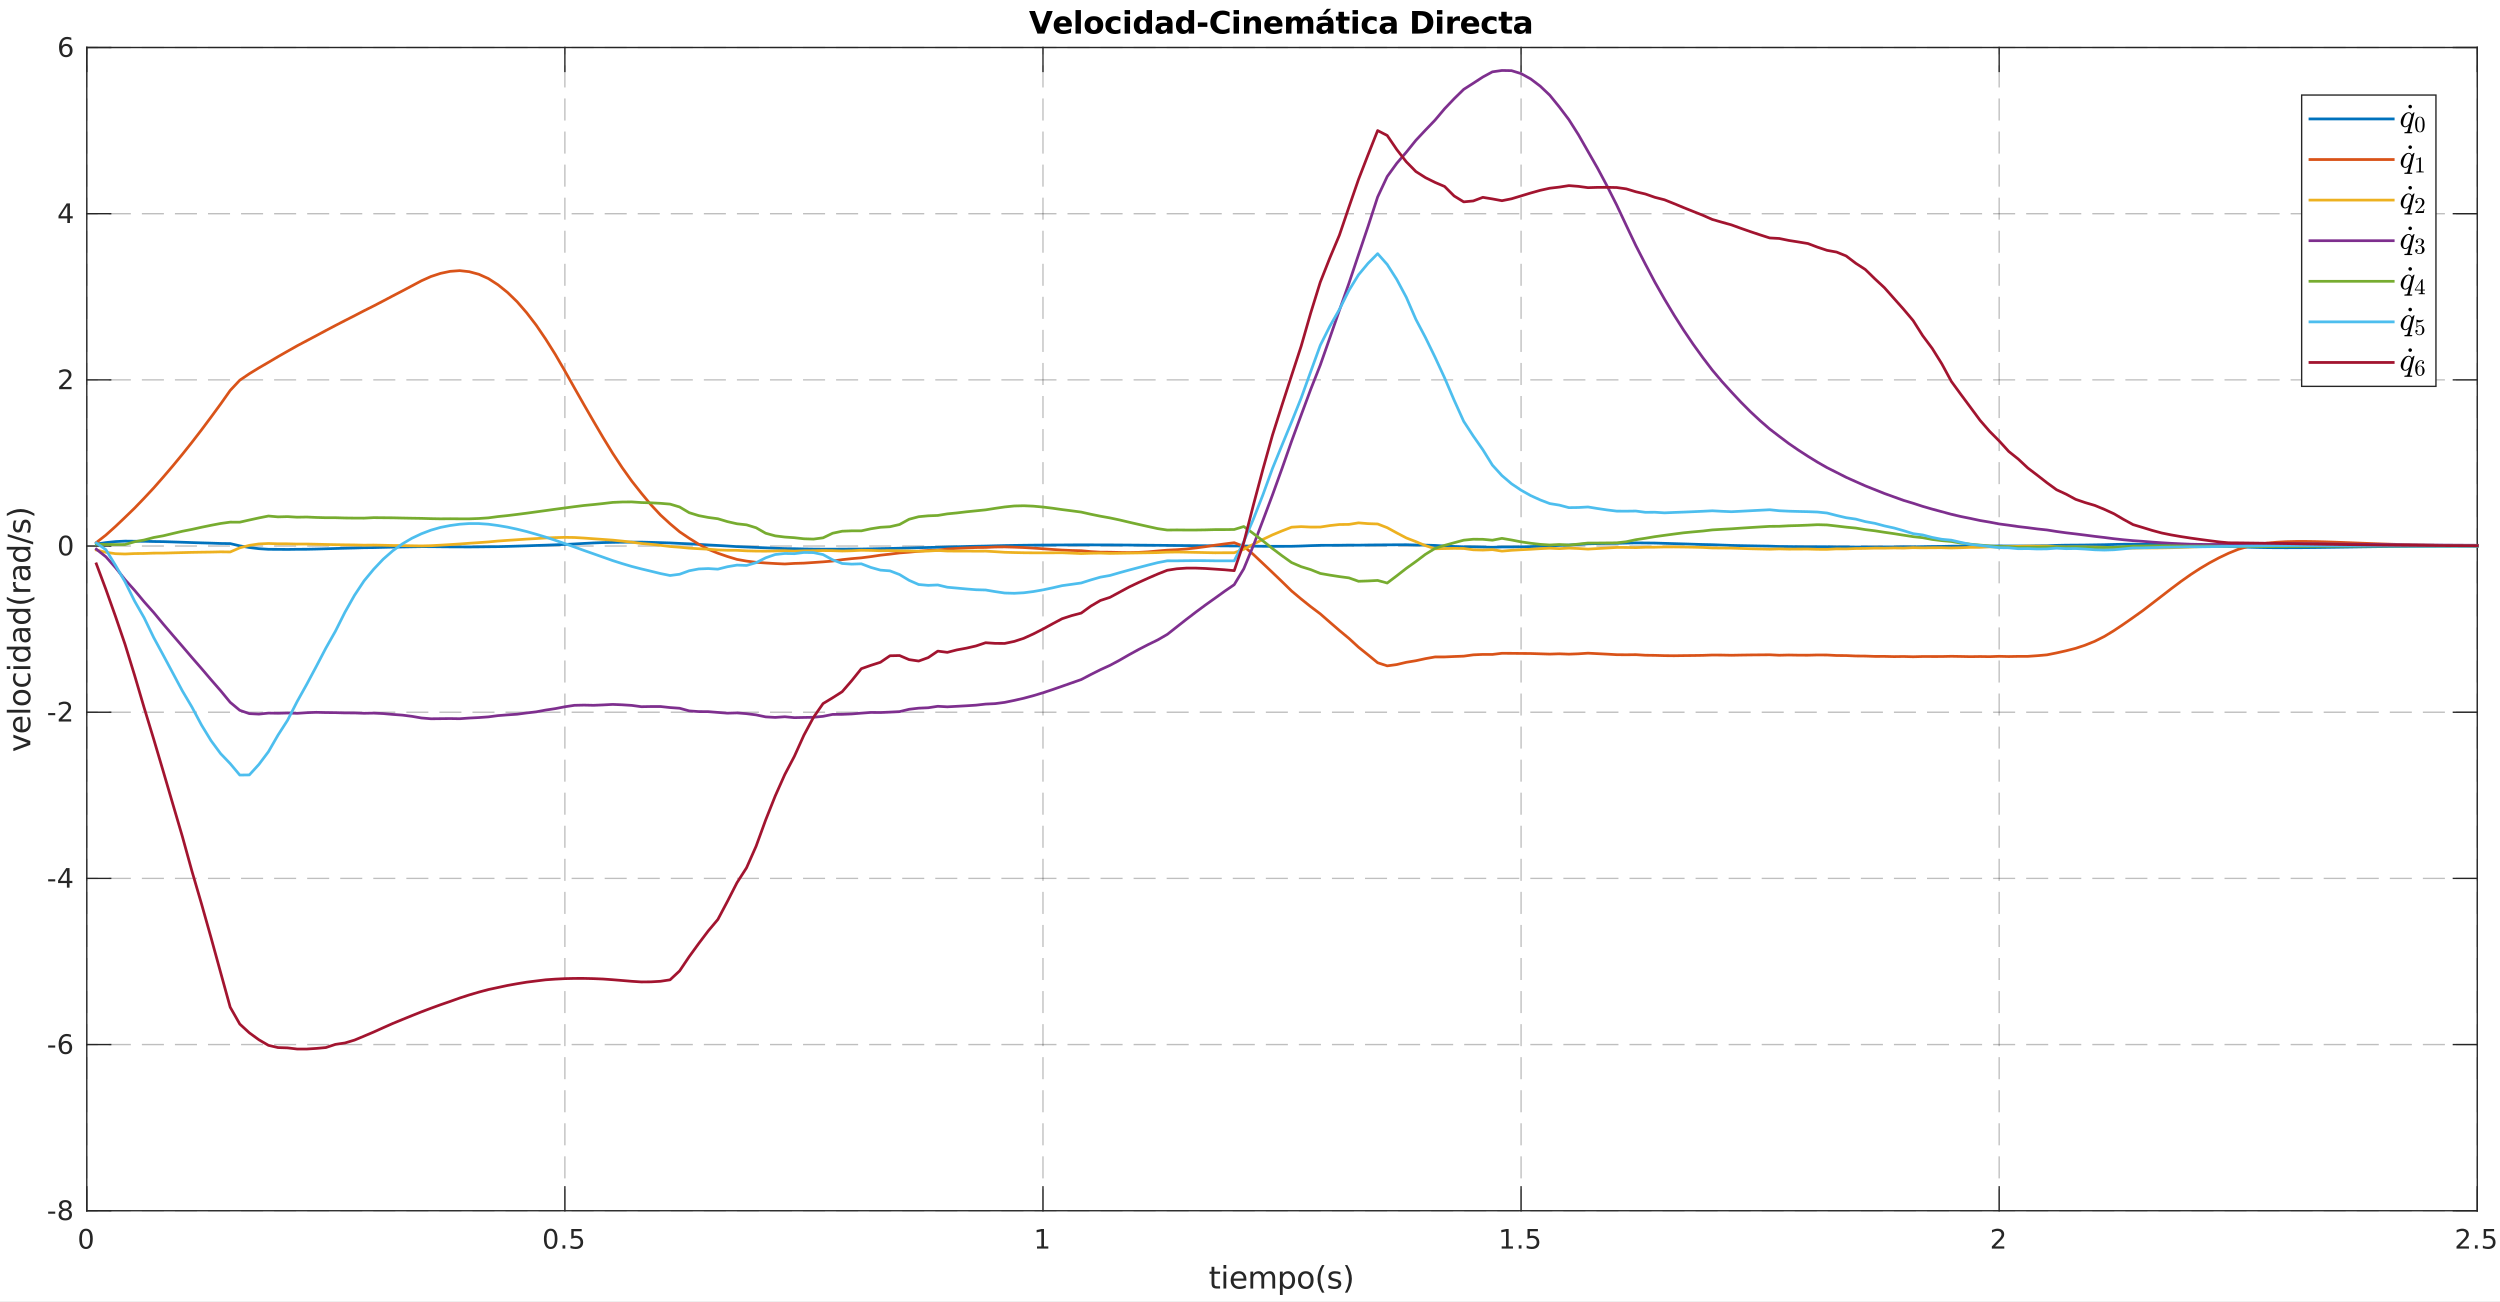 <?xml version="1.0"?>
<!DOCTYPE svg PUBLIC '-//W3C//DTD SVG 1.0//EN'
          'http://www.w3.org/TR/2001/REC-SVG-20010904/DTD/svg10.dtd'>
<svg xmlns:xlink="http://www.w3.org/1999/xlink" style="fill-opacity:1; color-rendering:auto; color-interpolation:auto; text-rendering:auto; stroke:black; stroke-linecap:square; stroke-miterlimit:10; shape-rendering:auto; stroke-opacity:1; fill:black; stroke-dasharray:none; font-weight:normal; stroke-width:1; font-family:'Dialog'; font-style:normal; stroke-linejoin:miter; font-size:12px; stroke-dashoffset:0; image-rendering:auto;" width="1210" height="630" xmlns="http://www.w3.org/2000/svg"
><rect width="100%" height="100%" fill="#333333" stroke="none"/><!--Generated by the Batik Graphics2D SVG Generator--><defs id="genericDefs"
  /><g
  ><defs id="defs1"
    ><clipPath clipPathUnits="userSpaceOnUse" id="clipPath1"
      ><path d="M0 0 L1210 0 L1210 630 L0 630 L0 0 Z"
      /></clipPath
    ></defs
    ><g style="fill:white; stroke:white;"
    ><rect x="0" y="0" width="1210" style="clip-path:url(#clipPath1); stroke:none;" height="630"
    /></g
    ><g style="fill:white; text-rendering:optimizeSpeed; color-rendering:optimizeSpeed; image-rendering:optimizeSpeed; shape-rendering:crispEdges; stroke:white; color-interpolation:sRGB;"
    ><rect x="0" width="1210" height="630" y="0" style="stroke:none;"
      /><path style="stroke:none;" d="M42 586 L1199 586 L1199 23 L42 23 Z"
    /></g
    ><g style="fill-opacity:0.251; color-rendering:optimizeQuality; color-interpolation:linearRGB; text-rendering:geometricPrecision; stroke:rgb(0,0,0); stroke-linecap:butt; stroke-miterlimit:1; stroke-opacity:0.251; fill:rgb(0,0,0); stroke-dasharray:10,6; stroke-width:0.667; stroke-linejoin:bevel; image-rendering:optimizeQuality;"
    ><line y2="23" style="fill:none;" x1="42" x2="42" y1="586"
      /><line y2="23" style="fill:none;" x1="273.4" x2="273.4" y1="586"
      /><line y2="23" style="fill:none;" x1="504.8" x2="504.8" y1="586"
      /><line y2="23" style="fill:none;" x1="736.2" x2="736.2" y1="586"
      /><line y2="23" style="fill:none;" x1="967.6" x2="967.6" y1="586"
      /><line y2="23" style="fill:none;" x1="1199" x2="1199" y1="586"
      /><line y2="586" style="fill:none;" x1="1199" x2="42" y1="586"
      /><line y2="505.571" style="fill:none;" x1="1199" x2="42" y1="505.571"
      /><line y2="425.143" style="fill:none;" x1="1199" x2="42" y1="425.143"
      /><line y2="344.714" style="fill:none;" x1="1199" x2="42" y1="344.714"
      /><line y2="264.286" style="fill:none;" x1="1199" x2="42" y1="264.286"
      /><line y2="183.857" style="fill:none;" x1="1199" x2="42" y1="183.857"
      /><line y2="103.429" style="fill:none;" x1="1199" x2="42" y1="103.429"
      /><line y2="23" style="fill:none;" x1="1199" x2="42" y1="23"
    /></g
    ><g style="fill:rgb(38,38,38); text-rendering:geometricPrecision; image-rendering:optimizeQuality; color-rendering:optimizeQuality; stroke-linejoin:round; stroke:rgb(38,38,38); color-interpolation:linearRGB; stroke-width:0.667;"
    ><line y2="586" style="fill:none;" x1="42" x2="1199" y1="586"
      /><line y2="23" style="fill:none;" x1="42" x2="1199" y1="23"
      /><line y2="574.43" style="fill:none;" x1="42" x2="42" y1="586"
      /><line y2="574.43" style="fill:none;" x1="273.4" x2="273.4" y1="586"
      /><line y2="574.43" style="fill:none;" x1="504.8" x2="504.8" y1="586"
      /><line y2="574.43" style="fill:none;" x1="736.2" x2="736.2" y1="586"
      /><line y2="574.43" style="fill:none;" x1="967.6" x2="967.6" y1="586"
      /><line y2="574.43" style="fill:none;" x1="1199" x2="1199" y1="586"
      /><line y2="34.57" style="fill:none;" x1="42" x2="42" y1="23"
      /><line y2="34.57" style="fill:none;" x1="273.4" x2="273.4" y1="23"
      /><line y2="34.57" style="fill:none;" x1="504.8" x2="504.8" y1="23"
      /><line y2="34.57" style="fill:none;" x1="736.2" x2="736.2" y1="23"
      /><line y2="34.57" style="fill:none;" x1="967.6" x2="967.6" y1="23"
      /><line y2="34.57" style="fill:none;" x1="1199" x2="1199" y1="23"
    /></g
    ><g transform="translate(42,591.333)" style="font-size:13.333px; fill:rgb(38,38,38); text-rendering:geometricPrecision; image-rendering:optimizeQuality; color-rendering:optimizeQuality; font-family:'SansSerif'; stroke:rgb(38,38,38); color-interpolation:linearRGB;"
    ><path style="stroke:none;" d="M-0.375 4.359 Q-1.359 4.359 -1.859 5.336 Q-2.359 6.312 -2.359 8.266 Q-2.359 10.219 -1.859 11.195 Q-1.359 12.172 -0.375 12.172 Q0.625 12.172 1.125 11.195 Q1.625 10.219 1.625 8.266 Q1.625 6.312 1.125 5.336 Q0.625 4.359 -0.375 4.359 ZM-0.375 3.344 Q1.219 3.344 2.062 4.609 Q2.906 5.875 2.906 8.266 Q2.906 10.656 2.062 11.922 Q1.219 13.188 -0.375 13.188 Q-1.953 13.188 -2.797 11.922 Q-3.641 10.656 -3.641 8.266 Q-3.641 5.875 -2.797 4.609 Q-1.953 3.344 -0.375 3.344 Z"
    /></g
    ><g transform="translate(273.4,591.333)" style="font-size:13.333px; fill:rgb(38,38,38); text-rendering:geometricPrecision; image-rendering:optimizeQuality; color-rendering:optimizeQuality; font-family:'SansSerif'; stroke:rgb(38,38,38); color-interpolation:linearRGB;"
    ><path style="stroke:none;" d="M-6.875 4.359 Q-7.859 4.359 -8.359 5.336 Q-8.859 6.312 -8.859 8.266 Q-8.859 10.219 -8.359 11.195 Q-7.859 12.172 -6.875 12.172 Q-5.875 12.172 -5.375 11.195 Q-4.875 10.219 -4.875 8.266 Q-4.875 6.312 -5.375 5.336 Q-5.875 4.359 -6.875 4.359 ZM-6.875 3.344 Q-5.281 3.344 -4.438 4.609 Q-3.594 5.875 -3.594 8.266 Q-3.594 10.656 -4.438 11.922 Q-5.281 13.188 -6.875 13.188 Q-8.453 13.188 -9.297 11.922 Q-10.141 10.656 -10.141 8.266 Q-10.141 5.875 -9.297 4.609 Q-8.453 3.344 -6.875 3.344 ZM-1.14 11.391 L0.204 11.391 L0.204 13 L-1.14 13 L-1.14 11.391 ZM3.108 3.516 L8.139 3.516 L8.139 4.609 L4.28 4.609 L4.28 6.922 Q4.561 6.828 4.842 6.781 Q5.123 6.734 5.389 6.734 Q6.983 6.734 7.912 7.602 Q8.842 8.469 8.842 9.953 Q8.842 11.484 7.889 12.336 Q6.936 13.188 5.202 13.188 Q4.608 13.188 3.983 13.086 Q3.358 12.984 2.701 12.781 L2.701 11.484 Q3.28 11.797 3.889 11.953 Q4.498 12.109 5.17 12.109 Q6.28 12.109 6.92 11.531 Q7.561 10.953 7.561 9.953 Q7.561 8.969 6.92 8.391 Q6.28 7.812 5.17 7.812 Q4.655 7.812 4.147 7.93 Q3.639 8.047 3.108 8.281 L3.108 3.516 Z"
    /></g
    ><g transform="translate(504.8,591.333)" style="font-size:13.333px; fill:rgb(38,38,38); text-rendering:geometricPrecision; image-rendering:optimizeQuality; color-rendering:optimizeQuality; font-family:'SansSerif'; stroke:rgb(38,38,38); color-interpolation:linearRGB;"
    ><path style="stroke:none;" d="M-2.891 11.922 L-0.797 11.922 L-0.797 4.688 L-3.078 5.141 L-3.078 3.984 L-0.812 3.516 L0.484 3.516 L0.484 11.922 L2.578 11.922 L2.578 13 L-2.891 13 L-2.891 11.922 Z"
    /></g
    ><g transform="translate(736.2,591.333)" style="font-size:13.333px; fill:rgb(38,38,38); text-rendering:geometricPrecision; image-rendering:optimizeQuality; color-rendering:optimizeQuality; font-family:'SansSerif'; stroke:rgb(38,38,38); color-interpolation:linearRGB;"
    ><path style="stroke:none;" d="M-9.391 11.922 L-7.297 11.922 L-7.297 4.688 L-9.578 5.141 L-9.578 3.984 L-7.312 3.516 L-6.016 3.516 L-6.016 11.922 L-3.922 11.922 L-3.922 13 L-9.391 13 L-9.391 11.922 ZM-1.14 11.391 L0.204 11.391 L0.204 13 L-1.14 13 L-1.14 11.391 ZM3.108 3.516 L8.139 3.516 L8.139 4.609 L4.28 4.609 L4.28 6.922 Q4.561 6.828 4.842 6.781 Q5.123 6.734 5.389 6.734 Q6.983 6.734 7.912 7.602 Q8.842 8.469 8.842 9.953 Q8.842 11.484 7.889 12.336 Q6.936 13.188 5.202 13.188 Q4.608 13.188 3.983 13.086 Q3.358 12.984 2.701 12.781 L2.701 11.484 Q3.28 11.797 3.889 11.953 Q4.498 12.109 5.17 12.109 Q6.28 12.109 6.92 11.531 Q7.561 10.953 7.561 9.953 Q7.561 8.969 6.92 8.391 Q6.28 7.812 5.17 7.812 Q4.655 7.812 4.147 7.93 Q3.639 8.047 3.108 8.281 L3.108 3.516 Z"
    /></g
    ><g transform="translate(967.6,591.333)" style="font-size:13.333px; fill:rgb(38,38,38); text-rendering:geometricPrecision; image-rendering:optimizeQuality; color-rendering:optimizeQuality; font-family:'SansSerif'; stroke:rgb(38,38,38); color-interpolation:linearRGB;"
    ><path style="stroke:none;" d="M-2 11.922 L2.469 11.922 L2.469 13 L-3.547 13 L-3.547 11.922 Q-2.812 11.172 -1.555 9.898 Q-0.297 8.625 0.031 8.25 Q0.641 7.562 0.883 7.078 Q1.125 6.594 1.125 6.141 Q1.125 5.375 0.602 4.906 Q0.078 4.438 -0.781 4.438 Q-1.391 4.438 -2.055 4.641 Q-2.719 4.844 -3.484 5.281 L-3.484 3.984 Q-2.703 3.672 -2.031 3.508 Q-1.359 3.344 -0.812 3.344 Q0.672 3.344 1.547 4.086 Q2.422 4.828 2.422 6.062 Q2.422 6.641 2.203 7.164 Q1.984 7.688 1.406 8.391 Q1.25 8.578 0.398 9.461 Q-0.453 10.344 -2 11.922 Z"
    /></g
    ><g transform="translate(1199,591.333)" style="font-size:13.333px; fill:rgb(38,38,38); text-rendering:geometricPrecision; image-rendering:optimizeQuality; color-rendering:optimizeQuality; font-family:'SansSerif'; stroke:rgb(38,38,38); color-interpolation:linearRGB;"
    ><path style="stroke:none;" d="M-8.5 11.922 L-4.031 11.922 L-4.031 13 L-10.047 13 L-10.047 11.922 Q-9.312 11.172 -8.055 9.898 Q-6.797 8.625 -6.469 8.25 Q-5.859 7.562 -5.617 7.078 Q-5.375 6.594 -5.375 6.141 Q-5.375 5.375 -5.898 4.906 Q-6.422 4.438 -7.281 4.438 Q-7.891 4.438 -8.555 4.641 Q-9.219 4.844 -9.984 5.281 L-9.984 3.984 Q-9.203 3.672 -8.531 3.508 Q-7.859 3.344 -7.312 3.344 Q-5.828 3.344 -4.953 4.086 Q-4.078 4.828 -4.078 6.062 Q-4.078 6.641 -4.297 7.164 Q-4.516 7.688 -5.094 8.391 Q-5.25 8.578 -6.102 9.461 Q-6.953 10.344 -8.5 11.922 ZM-1.14 11.391 L0.204 11.391 L0.204 13 L-1.14 13 L-1.14 11.391 ZM3.108 3.516 L8.139 3.516 L8.139 4.609 L4.28 4.609 L4.28 6.922 Q4.561 6.828 4.842 6.781 Q5.123 6.734 5.389 6.734 Q6.983 6.734 7.912 7.602 Q8.842 8.469 8.842 9.953 Q8.842 11.484 7.889 12.336 Q6.936 13.188 5.202 13.188 Q4.608 13.188 3.983 13.086 Q3.358 12.984 2.701 12.781 L2.701 11.484 Q3.28 11.797 3.889 11.953 Q4.498 12.109 5.17 12.109 Q6.28 12.109 6.92 11.531 Q7.561 10.953 7.561 9.953 Q7.561 8.969 6.92 8.391 Q6.28 7.812 5.17 7.812 Q4.655 7.812 4.147 7.93 Q3.639 8.047 3.108 8.281 L3.108 3.516 Z"
    /></g
    ><g transform="translate(620.5,609.667)" style="font-size:14.667px; fill:rgb(38,38,38); text-rendering:geometricPrecision; image-rendering:optimizeQuality; color-rendering:optimizeQuality; font-family:'SansSerif'; stroke:rgb(38,38,38); color-interpolation:linearRGB;"
    ><path style="stroke:none;" d="M-32.75 3.469 L-32.75 5.797 L-29.984 5.797 L-29.984 6.844 L-32.75 6.844 L-32.75 11.297 Q-32.75 12.297 -32.477 12.586 Q-32.203 12.875 -31.359 12.875 L-29.984 12.875 L-29.984 14 L-31.359 14 Q-32.922 14 -33.516 13.414 Q-34.109 12.828 -34.109 11.297 L-34.109 6.844 L-35.094 6.844 L-35.094 5.797 L-34.109 5.797 L-34.109 3.469 L-32.75 3.469 ZM-28.347 5.797 L-26.988 5.797 L-26.988 14 L-28.347 14 L-28.347 5.797 ZM-28.347 2.609 L-26.988 2.609 L-26.988 4.312 L-28.347 4.312 L-28.347 2.609 ZM-17.244 9.562 L-17.244 10.219 L-23.447 10.219 Q-23.353 11.609 -22.603 12.336 Q-21.853 13.062 -20.525 13.062 Q-19.744 13.062 -19.017 12.875 Q-18.291 12.688 -17.572 12.312 L-17.572 13.578 Q-18.291 13.891 -19.056 14.055 Q-19.822 14.219 -20.603 14.219 Q-22.556 14.219 -23.705 13.07 Q-24.853 11.922 -24.853 9.984 Q-24.853 7.969 -23.767 6.781 Q-22.681 5.594 -20.838 5.594 Q-19.181 5.594 -18.213 6.664 Q-17.244 7.734 -17.244 9.562 ZM-18.603 9.172 Q-18.619 8.062 -19.221 7.398 Q-19.822 6.734 -20.822 6.734 Q-21.947 6.734 -22.627 7.375 Q-23.306 8.016 -23.4 9.172 L-18.603 9.172 ZM-8.868 7.375 Q-8.352 6.469 -7.649 6.031 Q-6.946 5.594 -5.993 5.594 Q-4.711 5.594 -4.016 6.492 Q-3.321 7.391 -3.321 9.047 L-3.321 14 L-4.68 14 L-4.68 9.094 Q-4.68 7.906 -5.102 7.336 Q-5.524 6.766 -6.368 6.766 Q-7.414 6.766 -8.024 7.461 Q-8.633 8.156 -8.633 9.359 L-8.633 14 L-9.993 14 L-9.993 9.094 Q-9.993 7.906 -10.407 7.336 Q-10.821 6.766 -11.696 6.766 Q-12.727 6.766 -13.336 7.469 Q-13.946 8.172 -13.946 9.359 L-13.946 14 L-15.305 14 L-15.305 5.797 L-13.946 5.797 L-13.946 7.078 Q-13.493 6.312 -12.844 5.953 Q-12.196 5.594 -11.305 5.594 Q-10.414 5.594 -9.789 6.047 Q-9.164 6.5 -8.868 7.375 ZM0.331 12.766 L0.331 17.125 L-1.028 17.125 L-1.028 5.797 L0.331 5.797 L0.331 7.047 Q0.753 6.312 1.402 5.953 Q2.05 5.594 2.956 5.594 Q4.441 5.594 5.378 6.781 Q6.316 7.969 6.316 9.906 Q6.316 11.844 5.378 13.031 Q4.441 14.219 2.956 14.219 Q2.05 14.219 1.402 13.859 Q0.753 13.5 0.331 12.766 ZM4.909 9.906 Q4.909 8.422 4.3 7.578 Q3.691 6.734 2.628 6.734 Q1.55 6.734 0.941 7.578 Q0.331 8.422 0.331 9.906 Q0.331 11.391 0.941 12.234 Q1.55 13.078 2.628 13.078 Q3.691 13.078 4.3 12.234 Q4.909 11.391 4.909 9.906 ZM11.51 6.734 Q10.431 6.734 9.799 7.586 Q9.166 8.438 9.166 9.906 Q9.166 11.375 9.791 12.219 Q10.416 13.062 11.51 13.062 Q12.588 13.062 13.213 12.219 Q13.838 11.375 13.838 9.906 Q13.838 8.453 13.213 7.594 Q12.588 6.734 11.51 6.734 ZM11.51 5.594 Q13.26 5.594 14.267 6.742 Q15.275 7.891 15.275 9.906 Q15.275 11.922 14.267 13.07 Q13.26 14.219 11.51 14.219 Q9.744 14.219 8.744 13.07 Q7.744 11.922 7.744 9.906 Q7.744 7.891 8.744 6.742 Q9.744 5.594 11.51 5.594 ZM20.539 2.625 Q19.555 4.297 19.078 5.945 Q18.602 7.594 18.602 9.297 Q18.602 10.984 19.078 12.641 Q19.555 14.297 20.539 15.984 L19.367 15.984 Q18.258 14.25 17.719 12.594 Q17.18 10.938 17.18 9.297 Q17.18 7.656 17.719 6 Q18.258 4.344 19.367 2.625 L20.539 2.625 ZM28.241 6.031 L28.241 7.312 Q27.679 7.016 27.062 6.875 Q26.444 6.734 25.788 6.734 Q24.773 6.734 24.273 7.039 Q23.773 7.344 23.773 7.953 Q23.773 8.422 24.132 8.688 Q24.491 8.953 25.585 9.203 L26.038 9.312 Q27.476 9.609 28.077 10.172 Q28.679 10.734 28.679 11.734 Q28.679 12.875 27.78 13.547 Q26.882 14.219 25.288 14.219 Q24.632 14.219 23.921 14.086 Q23.21 13.953 22.413 13.703 L22.413 12.312 Q23.163 12.703 23.89 12.891 Q24.616 13.078 25.319 13.078 Q26.273 13.078 26.788 12.758 Q27.304 12.438 27.304 11.844 Q27.304 11.297 26.929 11 Q26.554 10.703 25.304 10.438 L24.835 10.328 Q23.585 10.062 23.03 9.516 Q22.476 8.969 22.476 8.016 Q22.476 6.859 23.296 6.227 Q24.116 5.594 25.616 5.594 Q26.366 5.594 27.03 5.703 Q27.694 5.812 28.241 6.031 ZM30.44 2.625 L31.611 2.625 Q32.705 4.344 33.252 6 Q33.799 7.656 33.799 9.297 Q33.799 10.938 33.252 12.594 Q32.705 14.25 31.611 15.984 L30.44 15.984 Q31.408 14.297 31.893 12.641 Q32.377 10.984 32.377 9.297 Q32.377 7.594 31.893 5.945 Q31.408 4.297 30.44 2.625 Z"
    /></g
    ><g style="fill:rgb(38,38,38); text-rendering:geometricPrecision; image-rendering:optimizeQuality; color-rendering:optimizeQuality; stroke-linejoin:round; stroke:rgb(38,38,38); color-interpolation:linearRGB; stroke-width:0.667;"
    ><line y2="23" style="fill:none;" x1="42" x2="42" y1="586"
      /><line y2="23" style="fill:none;" x1="1199" x2="1199" y1="586"
      /><line y2="586" style="fill:none;" x1="42" x2="53.57" y1="586"
      /><line y2="505.571" style="fill:none;" x1="42" x2="53.57" y1="505.571"
      /><line y2="425.143" style="fill:none;" x1="42" x2="53.57" y1="425.143"
      /><line y2="344.714" style="fill:none;" x1="42" x2="53.57" y1="344.714"
      /><line y2="264.286" style="fill:none;" x1="42" x2="53.57" y1="264.286"
      /><line y2="183.857" style="fill:none;" x1="42" x2="53.57" y1="183.857"
      /><line y2="103.429" style="fill:none;" x1="42" x2="53.57" y1="103.429"
      /><line y2="23" style="fill:none;" x1="42" x2="53.57" y1="23"
      /><line y2="586" style="fill:none;" x1="1199" x2="1187.43" y1="586"
      /><line y2="505.571" style="fill:none;" x1="1199" x2="1187.43" y1="505.571"
      /><line y2="425.143" style="fill:none;" x1="1199" x2="1187.43" y1="425.143"
      /><line y2="344.714" style="fill:none;" x1="1199" x2="1187.43" y1="344.714"
      /><line y2="264.286" style="fill:none;" x1="1199" x2="1187.43" y1="264.286"
      /><line y2="183.857" style="fill:none;" x1="1199" x2="1187.43" y1="183.857"
      /><line y2="103.429" style="fill:none;" x1="1199" x2="1187.43" y1="103.429"
      /><line y2="23" style="fill:none;" x1="1199" x2="1187.43" y1="23"
    /></g
    ><g transform="translate(36.667,586)" style="font-size:13.333px; fill:rgb(38,38,38); text-rendering:geometricPrecision; image-rendering:optimizeQuality; color-rendering:optimizeQuality; font-family:'SansSerif'; stroke:rgb(38,38,38); color-interpolation:linearRGB;"
    ><path style="stroke:none;" d="M-13.359 0.422 L-9.938 0.422 L-9.938 1.453 L-13.359 1.453 L-13.359 0.422 ZM-5.071 0 Q-5.978 0 -6.501 0.492 Q-7.024 0.984 -7.024 1.828 Q-7.024 2.688 -6.501 3.18 Q-5.978 3.672 -5.071 3.672 Q-4.149 3.672 -3.626 3.18 Q-3.103 2.688 -3.103 1.828 Q-3.103 0.984 -3.626 0.492 Q-4.149 0 -5.071 0 ZM-6.353 -0.547 Q-7.165 -0.75 -7.626 -1.312 Q-8.087 -1.875 -8.087 -2.688 Q-8.087 -3.828 -7.282 -4.492 Q-6.478 -5.156 -5.071 -5.156 Q-3.649 -5.156 -2.845 -4.492 Q-2.04 -3.828 -2.04 -2.688 Q-2.04 -1.875 -2.501 -1.312 Q-2.962 -0.75 -3.774 -0.547 Q-2.853 -0.328 -2.337 0.297 Q-1.821 0.922 -1.821 1.828 Q-1.821 3.219 -2.657 3.953 Q-3.493 4.688 -5.071 4.688 Q-6.634 4.688 -7.478 3.953 Q-8.321 3.219 -8.321 1.828 Q-8.321 0.922 -7.798 0.297 Q-7.274 -0.328 -6.353 -0.547 ZM-6.821 -2.578 Q-6.821 -1.828 -6.36 -1.422 Q-5.899 -1.016 -5.071 -1.016 Q-4.243 -1.016 -3.774 -1.422 Q-3.306 -1.828 -3.306 -2.578 Q-3.306 -3.312 -3.774 -3.727 Q-4.243 -4.141 -5.071 -4.141 Q-5.899 -4.141 -6.36 -3.727 Q-6.821 -3.312 -6.821 -2.578 Z"
    /></g
    ><g transform="translate(36.667,505.571)" style="font-size:13.333px; fill:rgb(38,38,38); text-rendering:geometricPrecision; image-rendering:optimizeQuality; color-rendering:optimizeQuality; font-family:'SansSerif'; stroke:rgb(38,38,38); color-interpolation:linearRGB;"
    ><path style="stroke:none;" d="M-13.359 0.422 L-9.938 0.422 L-9.938 1.453 L-13.359 1.453 L-13.359 0.422 ZM-4.899 -0.75 Q-5.774 -0.75 -6.274 -0.156 Q-6.774 0.438 -6.774 1.453 Q-6.774 2.484 -6.274 3.078 Q-5.774 3.672 -4.899 3.672 Q-4.04 3.672 -3.54 3.078 Q-3.04 2.484 -3.04 1.453 Q-3.04 0.438 -3.54 -0.156 Q-4.04 -0.75 -4.899 -0.75 ZM-2.353 -4.766 L-2.353 -3.594 Q-2.837 -3.828 -3.329 -3.945 Q-3.821 -4.062 -4.306 -4.062 Q-5.571 -4.062 -6.243 -3.211 Q-6.915 -2.359 -7.009 -0.625 Q-6.634 -1.172 -6.071 -1.469 Q-5.509 -1.766 -4.821 -1.766 Q-3.399 -1.766 -2.571 -0.898 Q-1.743 -0.031 -1.743 1.453 Q-1.743 2.922 -2.61 3.805 Q-3.478 4.688 -4.899 4.688 Q-6.556 4.688 -7.423 3.422 Q-8.29 2.156 -8.29 -0.234 Q-8.29 -2.469 -7.22 -3.812 Q-6.149 -5.156 -4.353 -5.156 Q-3.884 -5.156 -3.392 -5.055 Q-2.899 -4.953 -2.353 -4.766 Z"
    /></g
    ><g transform="translate(36.667,425.143)" style="font-size:13.333px; fill:rgb(38,38,38); text-rendering:geometricPrecision; image-rendering:optimizeQuality; color-rendering:optimizeQuality; font-family:'SansSerif'; stroke:rgb(38,38,38); color-interpolation:linearRGB;"
    ><path style="stroke:none;" d="M-13.359 0.422 L-9.938 0.422 L-9.938 1.453 L-13.359 1.453 L-13.359 0.422 ZM-4.29 -3.859 L-7.524 1.203 L-4.29 1.203 L-4.29 -3.859 ZM-4.618 -4.984 L-3.009 -4.984 L-3.009 1.203 L-1.649 1.203 L-1.649 2.266 L-3.009 2.266 L-3.009 4.5 L-4.29 4.5 L-4.29 2.266 L-8.556 2.266 L-8.556 1.031 L-4.618 -4.984 Z"
    /></g
    ><g transform="translate(36.667,344.714)" style="font-size:13.333px; fill:rgb(38,38,38); text-rendering:geometricPrecision; image-rendering:optimizeQuality; color-rendering:optimizeQuality; font-family:'SansSerif'; stroke:rgb(38,38,38); color-interpolation:linearRGB;"
    ><path style="stroke:none;" d="M-13.359 0.422 L-9.938 0.422 L-9.938 1.453 L-13.359 1.453 L-13.359 0.422 ZM-6.696 3.422 L-2.228 3.422 L-2.228 4.5 L-8.243 4.5 L-8.243 3.422 Q-7.509 2.672 -6.251 1.398 Q-4.993 0.125 -4.665 -0.25 Q-4.056 -0.938 -3.813 -1.422 Q-3.571 -1.906 -3.571 -2.359 Q-3.571 -3.125 -4.095 -3.594 Q-4.618 -4.062 -5.478 -4.062 Q-6.087 -4.062 -6.751 -3.859 Q-7.415 -3.656 -8.181 -3.219 L-8.181 -4.516 Q-7.399 -4.828 -6.728 -4.992 Q-6.056 -5.156 -5.509 -5.156 Q-4.024 -5.156 -3.149 -4.414 Q-2.274 -3.672 -2.274 -2.438 Q-2.274 -1.859 -2.493 -1.336 Q-2.712 -0.812 -3.29 -0.109 Q-3.446 0.078 -4.298 0.961 Q-5.149 1.844 -6.696 3.422 Z"
    /></g
    ><g transform="translate(36.667,264.286)" style="font-size:13.333px; fill:rgb(38,38,38); text-rendering:geometricPrecision; image-rendering:optimizeQuality; color-rendering:optimizeQuality; font-family:'SansSerif'; stroke:rgb(38,38,38); color-interpolation:linearRGB;"
    ><path style="stroke:none;" d="M-4.875 -4.141 Q-5.859 -4.141 -6.359 -3.164 Q-6.859 -2.188 -6.859 -0.234 Q-6.859 1.719 -6.359 2.695 Q-5.859 3.672 -4.875 3.672 Q-3.875 3.672 -3.375 2.695 Q-2.875 1.719 -2.875 -0.234 Q-2.875 -2.188 -3.375 -3.164 Q-3.875 -4.141 -4.875 -4.141 ZM-4.875 -5.156 Q-3.281 -5.156 -2.438 -3.891 Q-1.594 -2.625 -1.594 -0.234 Q-1.594 2.156 -2.438 3.422 Q-3.281 4.688 -4.875 4.688 Q-6.453 4.688 -7.297 3.422 Q-8.141 2.156 -8.141 -0.234 Q-8.141 -2.625 -7.297 -3.891 Q-6.453 -5.156 -4.875 -5.156 Z"
    /></g
    ><g transform="translate(36.667,183.857)" style="font-size:13.333px; fill:rgb(38,38,38); text-rendering:geometricPrecision; image-rendering:optimizeQuality; color-rendering:optimizeQuality; font-family:'SansSerif'; stroke:rgb(38,38,38); color-interpolation:linearRGB;"
    ><path style="stroke:none;" d="M-6.5 3.422 L-2.031 3.422 L-2.031 4.5 L-8.047 4.5 L-8.047 3.422 Q-7.312 2.672 -6.055 1.398 Q-4.797 0.125 -4.469 -0.25 Q-3.859 -0.938 -3.617 -1.422 Q-3.375 -1.906 -3.375 -2.359 Q-3.375 -3.125 -3.898 -3.594 Q-4.422 -4.062 -5.281 -4.062 Q-5.891 -4.062 -6.555 -3.859 Q-7.219 -3.656 -7.984 -3.219 L-7.984 -4.516 Q-7.203 -4.828 -6.531 -4.992 Q-5.859 -5.156 -5.312 -5.156 Q-3.828 -5.156 -2.953 -4.414 Q-2.078 -3.672 -2.078 -2.438 Q-2.078 -1.859 -2.297 -1.336 Q-2.516 -0.812 -3.094 -0.109 Q-3.25 0.078 -4.102 0.961 Q-4.953 1.844 -6.5 3.422 Z"
    /></g
    ><g transform="translate(36.667,103.429)" style="font-size:13.333px; fill:rgb(38,38,38); text-rendering:geometricPrecision; image-rendering:optimizeQuality; color-rendering:optimizeQuality; font-family:'SansSerif'; stroke:rgb(38,38,38); color-interpolation:linearRGB;"
    ><path style="stroke:none;" d="M-4.094 -3.859 L-7.328 1.203 L-4.094 1.203 L-4.094 -3.859 ZM-4.422 -4.984 L-2.812 -4.984 L-2.812 1.203 L-1.453 1.203 L-1.453 2.266 L-2.812 2.266 L-2.812 4.5 L-4.094 4.5 L-4.094 2.266 L-8.359 2.266 L-8.359 1.031 L-4.422 -4.984 Z"
    /></g
    ><g transform="translate(36.667,23)" style="font-size:13.333px; fill:rgb(38,38,38); text-rendering:geometricPrecision; image-rendering:optimizeQuality; color-rendering:optimizeQuality; font-family:'SansSerif'; stroke:rgb(38,38,38); color-interpolation:linearRGB;"
    ><path style="stroke:none;" d="M-4.703 -0.75 Q-5.578 -0.75 -6.078 -0.156 Q-6.578 0.438 -6.578 1.453 Q-6.578 2.484 -6.078 3.078 Q-5.578 3.672 -4.703 3.672 Q-3.844 3.672 -3.344 3.078 Q-2.844 2.484 -2.844 1.453 Q-2.844 0.438 -3.344 -0.156 Q-3.844 -0.75 -4.703 -0.75 ZM-2.156 -4.766 L-2.156 -3.594 Q-2.641 -3.828 -3.133 -3.945 Q-3.625 -4.062 -4.109 -4.062 Q-5.375 -4.062 -6.047 -3.211 Q-6.719 -2.359 -6.812 -0.625 Q-6.438 -1.172 -5.875 -1.469 Q-5.312 -1.766 -4.625 -1.766 Q-3.203 -1.766 -2.375 -0.898 Q-1.547 -0.031 -1.547 1.453 Q-1.547 2.922 -2.414 3.805 Q-3.281 4.688 -4.703 4.688 Q-6.359 4.688 -7.227 3.422 Q-8.094 2.156 -8.094 -0.234 Q-8.094 -2.469 -7.023 -3.812 Q-5.953 -5.156 -4.156 -5.156 Q-3.688 -5.156 -3.195 -5.055 Q-2.703 -4.953 -2.156 -4.766 Z"
    /></g
    ><g transform="translate(18.667,304.5) rotate(-90)" style="font-size:14.667px; fill:rgb(38,38,38); text-rendering:geometricPrecision; image-rendering:optimizeQuality; color-rendering:optimizeQuality; font-family:'SansSerif'; stroke:rgb(38,38,38); color-interpolation:linearRGB;"
    ><path style="stroke:none;" d="M-59.047 -12.203 L-57.625 -12.203 L-55.062 -5.312 L-52.5 -12.203 L-51.062 -12.203 L-54.141 -4 L-55.984 -4 L-59.047 -12.203 ZM-42.389 -8.438 L-42.389 -7.781 L-48.592 -7.781 Q-48.498 -6.391 -47.748 -5.664 Q-46.998 -4.938 -45.67 -4.938 Q-44.889 -4.938 -44.162 -5.125 Q-43.436 -5.312 -42.717 -5.688 L-42.717 -4.422 Q-43.436 -4.109 -44.202 -3.945 Q-44.967 -3.781 -45.748 -3.781 Q-47.702 -3.781 -48.85 -4.93 Q-49.998 -6.078 -49.998 -8.016 Q-49.998 -10.031 -48.912 -11.219 Q-47.827 -12.406 -45.983 -12.406 Q-44.327 -12.406 -43.358 -11.336 Q-42.389 -10.266 -42.389 -8.438 ZM-43.748 -8.828 Q-43.764 -9.938 -44.365 -10.602 Q-44.967 -11.266 -45.967 -11.266 Q-47.092 -11.266 -47.772 -10.625 Q-48.452 -9.984 -48.545 -8.828 L-43.748 -8.828 ZM-40.403 -15.391 L-39.044 -15.391 L-39.044 -4 L-40.403 -4 L-40.403 -15.391 ZM-33.144 -11.266 Q-34.222 -11.266 -34.855 -10.414 Q-35.487 -9.562 -35.487 -8.094 Q-35.487 -6.625 -34.862 -5.781 Q-34.237 -4.938 -33.144 -4.938 Q-32.066 -4.938 -31.441 -5.781 Q-30.816 -6.625 -30.816 -8.094 Q-30.816 -9.547 -31.441 -10.406 Q-32.066 -11.266 -33.144 -11.266 ZM-33.144 -12.406 Q-31.394 -12.406 -30.386 -11.258 Q-29.378 -10.109 -29.378 -8.094 Q-29.378 -6.078 -30.386 -4.93 Q-31.394 -3.781 -33.144 -3.781 Q-34.909 -3.781 -35.909 -4.93 Q-36.909 -6.078 -36.909 -8.094 Q-36.909 -10.109 -35.909 -11.258 Q-34.909 -12.406 -33.144 -12.406 ZM-21.458 -11.891 L-21.458 -10.625 Q-22.02 -10.938 -22.599 -11.102 Q-23.177 -11.266 -23.755 -11.266 Q-25.067 -11.266 -25.794 -10.43 Q-26.52 -9.594 -26.52 -8.094 Q-26.52 -6.594 -25.794 -5.766 Q-25.067 -4.938 -23.755 -4.938 Q-23.177 -4.938 -22.599 -5.094 Q-22.02 -5.25 -21.458 -5.562 L-21.458 -4.312 Q-22.02 -4.047 -22.622 -3.914 Q-23.224 -3.781 -23.911 -3.781 Q-25.755 -3.781 -26.849 -4.945 Q-27.942 -6.109 -27.942 -8.094 Q-27.942 -10.094 -26.841 -11.25 Q-25.739 -12.406 -23.817 -12.406 Q-23.192 -12.406 -22.599 -12.273 Q-22.005 -12.141 -21.458 -11.891 ZM-19.306 -12.203 L-17.947 -12.203 L-17.947 -4 L-19.306 -4 L-19.306 -12.203 ZM-19.306 -15.391 L-17.947 -15.391 L-17.947 -13.688 L-19.306 -13.688 L-19.306 -15.391 ZM-9.828 -10.953 L-9.828 -15.391 L-8.484 -15.391 L-8.484 -4 L-9.828 -4 L-9.828 -5.234 Q-10.25 -4.5 -10.898 -4.141 Q-11.547 -3.781 -12.453 -3.781 Q-13.937 -3.781 -14.875 -4.969 Q-15.812 -6.156 -15.812 -8.094 Q-15.812 -10.031 -14.875 -11.219 Q-13.937 -12.406 -12.453 -12.406 Q-11.547 -12.406 -10.898 -12.047 Q-10.25 -11.688 -9.828 -10.953 ZM-14.422 -8.094 Q-14.422 -6.609 -13.812 -5.766 Q-13.203 -4.922 -12.125 -4.922 Q-11.062 -4.922 -10.445 -5.766 Q-9.828 -6.609 -9.828 -8.094 Q-9.828 -9.578 -10.445 -10.422 Q-11.062 -11.266 -12.125 -11.266 Q-13.203 -11.266 -13.812 -10.422 Q-14.422 -9.578 -14.422 -8.094 ZM-2.197 -8.125 Q-3.822 -8.125 -4.454 -7.75 Q-5.087 -7.375 -5.087 -6.469 Q-5.087 -5.766 -4.619 -5.344 Q-4.15 -4.922 -3.337 -4.922 Q-2.212 -4.922 -1.532 -5.711 Q-0.853 -6.5 -0.853 -7.828 L-0.853 -8.125 L-2.197 -8.125 ZM0.491 -8.688 L0.491 -4 L-0.853 -4 L-0.853 -5.25 Q-1.322 -4.5 -2.009 -4.141 Q-2.697 -3.781 -3.697 -3.781 Q-4.947 -3.781 -5.689 -4.492 Q-6.431 -5.203 -6.431 -6.391 Q-6.431 -7.766 -5.509 -8.469 Q-4.587 -9.172 -2.744 -9.172 L-0.853 -9.172 L-0.853 -9.312 Q-0.853 -10.234 -1.462 -10.75 Q-2.072 -11.266 -3.181 -11.266 Q-3.884 -11.266 -4.556 -11.094 Q-5.228 -10.922 -5.837 -10.578 L-5.837 -11.828 Q-5.103 -12.109 -4.4 -12.258 Q-3.697 -12.406 -3.04 -12.406 Q-1.259 -12.406 -0.384 -11.484 Q0.491 -10.562 0.491 -8.688 ZM8.457 -10.953 L8.457 -15.391 L9.8 -15.391 L9.8 -4 L8.457 -4 L8.457 -5.234 Q8.035 -4.5 7.386 -4.141 Q6.738 -3.781 5.832 -3.781 Q4.347 -3.781 3.41 -4.969 Q2.472 -6.156 2.472 -8.094 Q2.472 -10.031 3.41 -11.219 Q4.347 -12.406 5.832 -12.406 Q6.738 -12.406 7.386 -12.047 Q8.035 -11.688 8.457 -10.953 ZM3.863 -8.094 Q3.863 -6.609 4.472 -5.766 Q5.082 -4.922 6.16 -4.922 Q7.222 -4.922 7.839 -5.766 Q8.457 -6.609 8.457 -8.094 Q8.457 -9.578 7.839 -10.422 Q7.222 -11.266 6.16 -11.266 Q5.082 -11.266 4.472 -10.422 Q3.863 -9.578 3.863 -8.094 ZM15.604 -15.375 Q14.619 -13.703 14.143 -12.055 Q13.666 -10.406 13.666 -8.703 Q13.666 -7.016 14.143 -5.359 Q14.619 -3.703 15.604 -2.016 L14.432 -2.016 Q13.322 -3.75 12.783 -5.406 Q12.244 -7.062 12.244 -8.703 Q12.244 -10.344 12.783 -12 Q13.322 -13.656 14.432 -15.375 L15.604 -15.375 ZM22.837 -10.938 Q22.603 -11.078 22.337 -11.141 Q22.072 -11.203 21.743 -11.203 Q20.603 -11.203 19.993 -10.461 Q19.384 -9.719 19.384 -8.328 L19.384 -4 L18.025 -4 L18.025 -12.203 L19.384 -12.203 L19.384 -10.922 Q19.806 -11.672 20.486 -12.039 Q21.165 -12.406 22.15 -12.406 Q22.29 -12.406 22.454 -12.383 Q22.618 -12.359 22.822 -12.328 L22.837 -10.938 ZM27.832 -8.125 Q26.207 -8.125 25.574 -7.75 Q24.941 -7.375 24.941 -6.469 Q24.941 -5.766 25.41 -5.344 Q25.878 -4.922 26.691 -4.922 Q27.816 -4.922 28.496 -5.711 Q29.175 -6.5 29.175 -7.828 L29.175 -8.125 L27.832 -8.125 ZM30.519 -8.688 L30.519 -4 L29.175 -4 L29.175 -5.25 Q28.707 -4.5 28.019 -4.141 Q27.332 -3.781 26.332 -3.781 Q25.082 -3.781 24.339 -4.492 Q23.597 -5.203 23.597 -6.391 Q23.597 -7.766 24.519 -8.469 Q25.441 -9.172 27.285 -9.172 L29.175 -9.172 L29.175 -9.312 Q29.175 -10.234 28.566 -10.75 Q27.957 -11.266 26.847 -11.266 Q26.144 -11.266 25.472 -11.094 Q24.8 -10.922 24.191 -10.578 L24.191 -11.828 Q24.925 -12.109 25.628 -12.258 Q26.332 -12.406 26.988 -12.406 Q28.769 -12.406 29.644 -11.484 Q30.519 -10.562 30.519 -8.688 ZM38.485 -10.953 L38.485 -15.391 L39.828 -15.391 L39.828 -4 L38.485 -4 L38.485 -5.234 Q38.063 -4.5 37.414 -4.141 Q36.766 -3.781 35.86 -3.781 Q34.375 -3.781 33.438 -4.969 Q32.5 -6.156 32.5 -8.094 Q32.5 -10.031 33.438 -11.219 Q34.375 -12.406 35.86 -12.406 Q36.766 -12.406 37.414 -12.047 Q38.063 -11.688 38.485 -10.953 ZM33.891 -8.094 Q33.891 -6.609 34.5 -5.766 Q35.11 -4.922 36.188 -4.922 Q37.25 -4.922 37.867 -5.766 Q38.485 -6.609 38.485 -8.094 Q38.485 -9.578 37.867 -10.422 Q37.25 -11.266 36.188 -11.266 Q35.11 -11.266 34.5 -10.422 Q33.891 -9.578 33.891 -8.094 ZM44.788 -14.938 L46.022 -14.938 L42.225 -2.609 L40.975 -2.609 L44.788 -14.938 ZM52.554 -11.969 L52.554 -10.688 Q51.992 -10.984 51.374 -11.125 Q50.757 -11.266 50.101 -11.266 Q49.085 -11.266 48.585 -10.961 Q48.085 -10.656 48.085 -10.047 Q48.085 -9.578 48.445 -9.312 Q48.804 -9.047 49.898 -8.797 L50.351 -8.688 Q51.788 -8.391 52.39 -7.828 Q52.992 -7.266 52.992 -6.266 Q52.992 -5.125 52.093 -4.453 Q51.195 -3.781 49.601 -3.781 Q48.945 -3.781 48.234 -3.914 Q47.523 -4.047 46.726 -4.297 L46.726 -5.688 Q47.476 -5.297 48.202 -5.109 Q48.929 -4.922 49.632 -4.922 Q50.585 -4.922 51.101 -5.242 Q51.617 -5.562 51.617 -6.156 Q51.617 -6.703 51.242 -7 Q50.867 -7.297 49.617 -7.562 L49.148 -7.672 Q47.898 -7.938 47.343 -8.484 Q46.788 -9.031 46.788 -9.984 Q46.788 -11.141 47.609 -11.773 Q48.429 -12.406 49.929 -12.406 Q50.679 -12.406 51.343 -12.297 Q52.007 -12.188 52.554 -11.969 ZM54.752 -15.375 L55.924 -15.375 Q57.018 -13.656 57.565 -12 Q58.112 -10.344 58.112 -8.703 Q58.112 -7.062 57.565 -5.406 Q57.018 -3.75 55.924 -2.016 L54.752 -2.016 Q55.721 -3.703 56.206 -5.359 Q56.69 -7.016 56.69 -8.703 Q56.69 -10.406 56.206 -12.055 Q55.721 -13.703 54.752 -15.375 Z"
    /></g
    ><g transform="translate(620.501,20.25)" style="font-size:14.667px; text-rendering:geometricPrecision; image-rendering:optimizeQuality; color-rendering:optimizeQuality; font-family:'SansSerif'; color-interpolation:linearRGB; font-weight:bold;"
    ><path style="stroke:none;" d="M-122.422 -14.938 L-119.594 -14.938 L-116.688 -6.859 L-113.797 -14.938 L-110.969 -14.938 L-115.016 -4 L-118.375 -4 L-122.422 -14.938 ZM-101.704 -8.125 L-101.704 -7.375 L-107.845 -7.375 Q-107.751 -6.453 -107.173 -5.992 Q-106.595 -5.531 -105.579 -5.531 Q-104.751 -5.531 -103.884 -5.773 Q-103.016 -6.016 -102.095 -6.516 L-102.095 -4.5 Q-103.032 -4.141 -103.962 -3.961 Q-104.891 -3.781 -105.813 -3.781 Q-108.048 -3.781 -109.282 -4.914 Q-110.516 -6.047 -110.516 -8.094 Q-110.516 -10.094 -109.306 -11.25 Q-108.095 -12.406 -105.97 -12.406 Q-104.032 -12.406 -102.868 -11.242 Q-101.704 -10.078 -101.704 -8.125 ZM-104.407 -9 Q-104.407 -9.75 -104.845 -10.203 Q-105.282 -10.656 -105.985 -10.656 Q-106.735 -10.656 -107.212 -10.227 Q-107.688 -9.797 -107.813 -9 L-104.407 -9 ZM-99.951 -15.391 L-97.342 -15.391 L-97.342 -4 L-99.951 -4 L-99.951 -15.391 ZM-91.037 -10.531 Q-91.896 -10.531 -92.357 -9.906 Q-92.818 -9.281 -92.818 -8.094 Q-92.818 -6.922 -92.357 -6.289 Q-91.896 -5.656 -91.037 -5.656 Q-90.178 -5.656 -89.724 -6.289 Q-89.271 -6.922 -89.271 -8.094 Q-89.271 -9.281 -89.724 -9.906 Q-90.178 -10.531 -91.037 -10.531 ZM-91.037 -12.406 Q-88.912 -12.406 -87.724 -11.258 Q-86.537 -10.109 -86.537 -8.094 Q-86.537 -6.078 -87.724 -4.93 Q-88.912 -3.781 -91.037 -3.781 Q-93.146 -3.781 -94.349 -4.93 Q-95.553 -6.078 -95.553 -8.094 Q-95.553 -10.109 -94.349 -11.258 Q-93.146 -12.406 -91.037 -12.406 ZM-78.234 -11.953 L-78.234 -9.812 Q-78.765 -10.172 -79.304 -10.352 Q-79.843 -10.531 -80.421 -10.531 Q-81.53 -10.531 -82.14 -9.891 Q-82.749 -9.25 -82.749 -8.094 Q-82.749 -6.938 -82.14 -6.297 Q-81.53 -5.656 -80.421 -5.656 Q-79.812 -5.656 -79.257 -5.844 Q-78.702 -6.031 -78.234 -6.391 L-78.234 -4.234 Q-78.859 -4.016 -79.491 -3.898 Q-80.124 -3.781 -80.749 -3.781 Q-82.968 -3.781 -84.226 -4.922 Q-85.484 -6.062 -85.484 -8.094 Q-85.484 -10.125 -84.226 -11.266 Q-82.968 -12.406 -80.749 -12.406 Q-80.109 -12.406 -79.484 -12.289 Q-78.859 -12.172 -78.234 -11.953 ZM-76.171 -12.203 L-73.561 -12.203 L-73.561 -4 L-76.171 -4 L-76.171 -12.203 ZM-76.171 -15.391 L-73.561 -15.391 L-73.561 -13.266 L-76.171 -13.266 L-76.171 -15.391 ZM-65.569 -11 L-65.569 -15.391 L-62.928 -15.391 L-62.928 -4 L-65.569 -4 L-65.569 -5.188 Q-66.116 -4.469 -66.764 -4.125 Q-67.413 -3.781 -68.272 -3.781 Q-69.788 -3.781 -70.764 -4.992 Q-71.741 -6.203 -71.741 -8.094 Q-71.741 -9.984 -70.764 -11.195 Q-69.788 -12.406 -68.272 -12.406 Q-67.428 -12.406 -66.772 -12.062 Q-66.116 -11.719 -65.569 -11 ZM-67.303 -5.688 Q-66.459 -5.688 -66.014 -6.305 Q-65.569 -6.922 -65.569 -8.094 Q-65.569 -9.266 -66.014 -9.883 Q-66.459 -10.5 -67.303 -10.5 Q-68.131 -10.5 -68.577 -9.883 Q-69.022 -9.266 -69.022 -8.094 Q-69.022 -6.922 -68.577 -6.305 Q-68.131 -5.688 -67.303 -5.688 ZM-56.984 -7.688 Q-57.812 -7.688 -58.226 -7.414 Q-58.64 -7.141 -58.64 -6.594 Q-58.64 -6.094 -58.304 -5.812 Q-57.968 -5.531 -57.374 -5.531 Q-56.64 -5.531 -56.132 -6.062 Q-55.624 -6.594 -55.624 -7.391 L-55.624 -7.688 L-56.984 -7.688 ZM-52.984 -8.688 L-52.984 -4 L-55.624 -4 L-55.624 -5.219 Q-56.156 -4.469 -56.812 -4.125 Q-57.468 -3.781 -58.406 -3.781 Q-59.687 -3.781 -60.484 -4.531 Q-61.281 -5.281 -61.281 -6.469 Q-61.281 -7.906 -60.288 -8.578 Q-59.296 -9.25 -57.171 -9.25 L-55.624 -9.25 L-55.624 -9.453 Q-55.624 -10.078 -56.117 -10.367 Q-56.609 -10.656 -57.64 -10.656 Q-58.484 -10.656 -59.21 -10.492 Q-59.937 -10.328 -60.562 -9.984 L-60.562 -11.984 Q-59.718 -12.188 -58.867 -12.297 Q-58.015 -12.406 -57.171 -12.406 Q-54.953 -12.406 -53.968 -11.531 Q-52.984 -10.656 -52.984 -8.688 ZM-45.188 -11 L-45.188 -15.391 L-42.547 -15.391 L-42.547 -4 L-45.188 -4 L-45.188 -5.188 Q-45.734 -4.469 -46.383 -4.125 Q-47.031 -3.781 -47.891 -3.781 Q-49.406 -3.781 -50.383 -4.992 Q-51.359 -6.203 -51.359 -8.094 Q-51.359 -9.984 -50.383 -11.195 Q-49.406 -12.406 -47.891 -12.406 Q-47.047 -12.406 -46.391 -12.062 Q-45.734 -11.719 -45.188 -11 ZM-46.922 -5.688 Q-46.078 -5.688 -45.633 -6.305 Q-45.188 -6.922 -45.188 -8.094 Q-45.188 -9.266 -45.633 -9.883 Q-46.078 -10.5 -46.922 -10.5 Q-47.75 -10.5 -48.195 -9.883 Q-48.641 -9.266 -48.641 -8.094 Q-48.641 -6.922 -48.195 -6.305 Q-47.75 -5.688 -46.922 -5.688 ZM-40.727 -9.391 L-36.134 -9.391 L-36.134 -7.25 L-40.727 -7.25 L-40.727 -9.391 ZM-25.41 -4.594 Q-26.191 -4.203 -27.027 -3.992 Q-27.863 -3.781 -28.785 -3.781 Q-31.52 -3.781 -33.113 -5.312 Q-34.707 -6.844 -34.707 -9.453 Q-34.707 -12.078 -33.113 -13.609 Q-31.52 -15.141 -28.785 -15.141 Q-27.863 -15.141 -27.027 -14.93 Q-26.191 -14.719 -25.41 -14.312 L-25.41 -12.062 Q-26.191 -12.594 -26.957 -12.844 Q-27.723 -13.094 -28.551 -13.094 Q-30.066 -13.094 -30.934 -12.125 Q-31.801 -11.156 -31.801 -9.453 Q-31.801 -7.766 -30.934 -6.797 Q-30.066 -5.828 -28.551 -5.828 Q-27.723 -5.828 -26.957 -6.078 Q-26.191 -6.328 -25.41 -6.859 L-25.41 -4.594 ZM-23.435 -12.203 L-20.826 -12.203 L-20.826 -4 L-23.435 -4 L-23.435 -12.203 ZM-23.435 -15.391 L-20.826 -15.391 L-20.826 -13.266 L-23.435 -13.266 L-23.435 -15.391 ZM-10.177 -9 L-10.177 -4 L-12.802 -4 L-12.802 -4.812 L-12.802 -7.828 Q-12.802 -8.891 -12.849 -9.289 Q-12.896 -9.688 -13.021 -9.875 Q-13.177 -10.141 -13.435 -10.281 Q-13.693 -10.422 -14.037 -10.422 Q-14.865 -10.422 -15.334 -9.789 Q-15.802 -9.156 -15.802 -8.031 L-15.802 -4 L-18.412 -4 L-18.412 -12.203 L-15.802 -12.203 L-15.802 -11 Q-15.209 -11.719 -14.537 -12.062 Q-13.865 -12.406 -13.068 -12.406 Q-11.646 -12.406 -10.912 -11.531 Q-10.177 -10.656 -10.177 -9 ZM0.21 -8.125 L0.21 -7.375 L-5.931 -7.375 Q-5.837 -6.453 -5.259 -5.992 Q-4.681 -5.531 -3.665 -5.531 Q-2.837 -5.531 -1.97 -5.773 Q-1.103 -6.016 -0.181 -6.516 L-0.181 -4.5 Q-1.118 -4.141 -2.048 -3.961 Q-2.978 -3.781 -3.9 -3.781 Q-6.134 -3.781 -7.368 -4.914 Q-8.603 -6.047 -8.603 -8.094 Q-8.603 -10.094 -7.392 -11.25 Q-6.181 -12.406 -4.056 -12.406 Q-2.118 -12.406 -0.954 -11.242 Q0.21 -10.078 0.21 -8.125 ZM-2.493 -9 Q-2.493 -9.75 -2.931 -10.203 Q-3.368 -10.656 -4.071 -10.656 Q-4.821 -10.656 -5.298 -10.227 Q-5.774 -9.797 -5.899 -9 L-2.493 -9 ZM9.556 -10.844 Q10.056 -11.609 10.744 -12.008 Q11.431 -12.406 12.244 -12.406 Q13.666 -12.406 14.4 -11.531 Q15.134 -10.656 15.134 -9 L15.134 -4 L12.509 -4 L12.509 -8.281 Q12.509 -8.375 12.517 -8.477 Q12.525 -8.578 12.525 -8.766 Q12.525 -9.641 12.267 -10.031 Q12.009 -10.422 11.431 -10.422 Q10.681 -10.422 10.275 -9.805 Q9.869 -9.188 9.853 -8.031 L9.853 -4 L7.228 -4 L7.228 -8.281 Q7.228 -9.641 6.994 -10.031 Q6.759 -10.422 6.15 -10.422 Q5.4 -10.422 4.986 -9.805 Q4.572 -9.188 4.572 -8.031 L4.572 -4 L1.947 -4 L1.947 -12.203 L4.572 -12.203 L4.572 -11 Q5.056 -11.703 5.689 -12.055 Q6.322 -12.406 7.072 -12.406 Q7.916 -12.406 8.572 -11.992 Q9.228 -11.578 9.556 -10.844 ZM20.906 -7.688 Q20.078 -7.688 19.664 -7.414 Q19.25 -7.141 19.25 -6.594 Q19.25 -6.094 19.586 -5.812 Q19.922 -5.531 20.515 -5.531 Q21.25 -5.531 21.758 -6.062 Q22.265 -6.594 22.265 -7.391 L22.265 -7.688 L20.906 -7.688 ZM24.906 -8.688 L24.906 -4 L22.265 -4 L22.265 -5.219 Q21.734 -4.469 21.078 -4.125 Q20.422 -3.781 19.484 -3.781 Q18.203 -3.781 17.406 -4.531 Q16.609 -5.281 16.609 -6.469 Q16.609 -7.906 17.602 -8.578 Q18.594 -9.25 20.719 -9.25 L22.265 -9.25 L22.265 -9.453 Q22.265 -10.078 21.773 -10.367 Q21.281 -10.656 20.25 -10.656 Q19.406 -10.656 18.68 -10.492 Q17.953 -10.328 17.328 -9.984 L17.328 -11.984 Q18.172 -12.188 19.023 -12.297 Q19.875 -12.406 20.719 -12.406 Q22.937 -12.406 23.922 -11.531 Q24.906 -10.656 24.906 -8.688 ZM21.703 -16 L23.781 -16 L21.078 -13.25 L19.64 -13.25 L21.703 -16 ZM29.984 -14.531 L29.984 -12.203 L32.687 -12.203 L32.687 -10.328 L29.984 -10.328 L29.984 -6.844 Q29.984 -6.281 30.21 -6.078 Q30.437 -5.875 31.109 -5.875 L32.453 -5.875 L32.453 -4 L30.203 -4 Q28.656 -4 28.007 -4.648 Q27.359 -5.297 27.359 -6.844 L27.359 -10.328 L26.062 -10.328 L26.062 -12.203 L27.359 -12.203 L27.359 -14.531 L29.984 -14.531 ZM34.13 -12.203 L36.74 -12.203 L36.74 -4 L34.13 -4 L34.13 -12.203 ZM34.13 -15.391 L36.74 -15.391 L36.74 -13.266 L34.13 -13.266 L34.13 -15.391 ZM45.779 -11.953 L45.779 -9.812 Q45.248 -10.172 44.709 -10.352 Q44.17 -10.531 43.592 -10.531 Q42.482 -10.531 41.873 -9.891 Q41.264 -9.25 41.264 -8.094 Q41.264 -6.938 41.873 -6.297 Q42.482 -5.656 43.592 -5.656 Q44.201 -5.656 44.756 -5.844 Q45.31 -6.031 45.779 -6.391 L45.779 -4.234 Q45.154 -4.016 44.521 -3.898 Q43.889 -3.781 43.264 -3.781 Q41.045 -3.781 39.787 -4.922 Q38.529 -6.062 38.529 -8.094 Q38.529 -10.125 39.787 -11.266 Q41.045 -12.406 43.264 -12.406 Q43.904 -12.406 44.529 -12.289 Q45.154 -12.172 45.779 -11.953 ZM51.514 -7.688 Q50.686 -7.688 50.272 -7.414 Q49.858 -7.141 49.858 -6.594 Q49.858 -6.094 50.194 -5.812 Q50.53 -5.531 51.123 -5.531 Q51.858 -5.531 52.365 -6.062 Q52.873 -6.594 52.873 -7.391 L52.873 -7.688 L51.514 -7.688 ZM55.514 -8.688 L55.514 -4 L52.873 -4 L52.873 -5.219 Q52.342 -4.469 51.686 -4.125 Q51.03 -3.781 50.092 -3.781 Q48.811 -3.781 48.014 -4.531 Q47.217 -5.281 47.217 -6.469 Q47.217 -7.906 48.209 -8.578 Q49.201 -9.25 51.326 -9.25 L52.873 -9.25 L52.873 -9.453 Q52.873 -10.078 52.381 -10.367 Q51.889 -10.656 50.858 -10.656 Q50.014 -10.656 49.287 -10.492 Q48.561 -10.328 47.936 -9.984 L47.936 -11.984 Q48.78 -12.188 49.631 -12.297 Q50.483 -12.406 51.326 -12.406 Q53.545 -12.406 54.53 -11.531 Q55.514 -10.656 55.514 -8.688 ZM65.772 -12.797 L65.772 -6.125 L66.772 -6.125 Q68.507 -6.125 69.421 -6.984 Q70.335 -7.844 70.335 -9.484 Q70.335 -11.109 69.421 -11.953 Q68.507 -12.797 66.772 -12.797 L65.772 -12.797 ZM62.944 -14.938 L65.913 -14.938 Q68.413 -14.938 69.632 -14.578 Q70.85 -14.219 71.725 -13.375 Q72.491 -12.641 72.866 -11.672 Q73.241 -10.703 73.241 -9.484 Q73.241 -8.234 72.866 -7.266 Q72.491 -6.297 71.725 -5.562 Q70.835 -4.703 69.608 -4.352 Q68.382 -4 65.913 -4 L62.944 -4 L62.944 -14.938 ZM75.001 -12.203 L77.61 -12.203 L77.61 -4 L75.001 -4 L75.001 -12.203 ZM75.001 -15.391 L77.61 -15.391 L77.61 -13.266 L75.001 -13.266 L75.001 -15.391 ZM86.118 -9.969 Q85.774 -10.125 85.43 -10.203 Q85.087 -10.281 84.743 -10.281 Q83.727 -10.281 83.18 -9.633 Q82.634 -8.984 82.634 -7.781 L82.634 -4 L80.024 -4 L80.024 -12.203 L82.634 -12.203 L82.634 -10.859 Q83.149 -11.656 83.805 -12.031 Q84.462 -12.406 85.368 -12.406 Q85.509 -12.406 85.657 -12.391 Q85.805 -12.375 86.102 -12.344 L86.118 -9.969 ZM95.44 -8.125 L95.44 -7.375 L89.299 -7.375 Q89.393 -6.453 89.971 -5.992 Q90.549 -5.531 91.565 -5.531 Q92.393 -5.531 93.26 -5.773 Q94.127 -6.016 95.049 -6.516 L95.049 -4.5 Q94.112 -4.141 93.182 -3.961 Q92.252 -3.781 91.33 -3.781 Q89.096 -3.781 87.862 -4.914 Q86.627 -6.047 86.627 -8.094 Q86.627 -10.094 87.838 -11.25 Q89.049 -12.406 91.174 -12.406 Q93.112 -12.406 94.276 -11.242 Q95.44 -10.078 95.44 -8.125 ZM92.737 -9 Q92.737 -9.75 92.299 -10.203 Q91.862 -10.656 91.159 -10.656 Q90.409 -10.656 89.932 -10.227 Q89.455 -9.797 89.33 -9 L92.737 -9 ZM103.817 -11.953 L103.817 -9.812 Q103.286 -10.172 102.747 -10.352 Q102.208 -10.531 101.63 -10.531 Q100.52 -10.531 99.911 -9.891 Q99.302 -9.25 99.302 -8.094 Q99.302 -6.938 99.911 -6.297 Q100.52 -5.656 101.63 -5.656 Q102.239 -5.656 102.794 -5.844 Q103.349 -6.031 103.817 -6.391 L103.817 -4.234 Q103.192 -4.016 102.56 -3.898 Q101.927 -3.781 101.302 -3.781 Q99.083 -3.781 97.825 -4.922 Q96.567 -6.062 96.567 -8.094 Q96.567 -10.125 97.825 -11.266 Q99.083 -12.406 101.302 -12.406 Q101.942 -12.406 102.567 -12.289 Q103.192 -12.172 103.817 -11.953 ZM108.74 -14.531 L108.74 -12.203 L111.443 -12.203 L111.443 -10.328 L108.74 -10.328 L108.74 -6.844 Q108.74 -6.281 108.966 -6.078 Q109.193 -5.875 109.865 -5.875 L111.208 -5.875 L111.208 -4 L108.958 -4 Q107.412 -4 106.763 -4.648 Q106.115 -5.297 106.115 -6.844 L106.115 -10.328 L104.818 -10.328 L104.818 -12.203 L106.115 -12.203 L106.115 -14.531 L108.74 -14.531 ZM116.558 -7.688 Q115.73 -7.688 115.316 -7.414 Q114.902 -7.141 114.902 -6.594 Q114.902 -6.094 115.238 -5.812 Q115.574 -5.531 116.168 -5.531 Q116.902 -5.531 117.41 -6.062 Q117.918 -6.594 117.918 -7.391 L117.918 -7.688 L116.558 -7.688 ZM120.558 -8.688 L120.558 -4 L117.918 -4 L117.918 -5.219 Q117.386 -4.469 116.73 -4.125 Q116.074 -3.781 115.136 -3.781 Q113.855 -3.781 113.058 -4.531 Q112.261 -5.281 112.261 -6.469 Q112.261 -7.906 113.254 -8.578 Q114.246 -9.25 116.371 -9.25 L117.918 -9.25 L117.918 -9.453 Q117.918 -10.078 117.425 -10.367 Q116.933 -10.656 115.902 -10.656 Q115.058 -10.656 114.332 -10.492 Q113.605 -10.328 112.98 -9.984 L112.98 -11.984 Q113.824 -12.188 114.675 -12.297 Q115.527 -12.406 116.371 -12.406 Q118.59 -12.406 119.574 -11.531 Q120.558 -10.656 120.558 -8.688 Z"
    /></g
    ><g style="stroke-linecap:butt; fill:rgb(0,114,189); text-rendering:geometricPrecision; image-rendering:optimizeQuality; color-rendering:optimizeQuality; stroke-linejoin:round; stroke:rgb(0,114,189); color-interpolation:linearRGB; stroke-width:1.333;"
    ><path d="M46.628 263.319 L51.256 262.618 L55.884 262.125 L60.512 261.905 L65.14 261.957 L69.768 261.973 L74.396 262.092 L79.024 262.153 L83.652 262.296 L88.28 262.446 L92.908 262.604 L97.536 262.75 L102.164 262.882 L106.792 263.037 L111.42 263.099 L116.048 264.184 L120.676 264.997 L125.304 265.559 L129.932 265.862 L134.56 265.887 L139.188 265.925 L143.816 265.859 L148.444 265.843 L153.072 265.738 L157.7 265.607 L162.328 265.471 L166.956 265.345 L171.584 265.231 L176.212 265.086 L180.84 265.034 L185.468 264.921 L190.096 264.808 L194.724 264.739 L199.352 264.651 L203.98 264.576 L208.608 264.584 L213.236 264.643 L217.864 264.683 L222.492 264.702 L227.12 264.719 L231.748 264.68 L236.376 264.624 L241.004 264.575 L245.632 264.461 L250.26 264.319 L254.888 264.176 L259.516 264.009 L264.144 263.864 L268.772 263.685 L273.4 263.507 L278.028 263.283 L282.656 263.015 L287.284 262.778 L291.912 262.61 L296.54 262.503 L301.168 262.427 L305.796 262.395 L310.424 262.376 L315.052 262.501 L319.68 262.638 L324.308 262.781 L328.936 263.013 L333.564 263.209 L338.192 263.481 L342.82 263.761 L347.448 264 L352.076 264.269 L356.704 264.559 L361.332 264.76 L365.96 264.956 L370.588 265.147 L375.216 265.339 L379.844 265.513 L384.472 265.576 L389.1 265.689 L393.728 265.758 L398.356 265.8 L402.984 265.812 L407.612 265.767 L412.24 265.744 L416.868 265.736 L421.496 265.65 L426.124 265.532 L430.752 265.452 L435.38 265.329 L440.008 265.225 L444.636 265.089 L449.264 264.97 L453.892 264.886 L458.52 264.729 L463.148 264.614 L467.776 264.486 L472.404 264.377 L477.032 264.29 L481.66 264.161 L486.288 264.046 L490.916 263.971 L495.544 263.905 L500.172 263.852 L504.8 263.811 L509.428 263.781 L514.056 263.761 L518.684 263.726 L523.312 263.699 L527.94 263.716 L532.568 263.735 L537.196 263.741 L541.824 263.774 L546.452 263.808 L551.08 263.846 L555.708 263.887 L560.336 263.93 L564.964 263.974 L569.592 264.016 L574.22 264.058 L578.848 264.099 L583.476 264.138 L588.104 264.176 L592.732 264.211 L597.36 264.244 L601.988 264.277 L606.616 264.336 L611.244 264.39 L615.872 264.421 L620.5 264.424 L625.128 264.404 L629.756 264.27 L634.384 264.086 L639.012 263.947 L643.64 263.921 L648.268 263.903 L652.896 263.825 L657.524 263.869 L662.152 263.782 L666.78 263.735 L671.408 263.709 L676.036 263.673 L680.664 263.652 L685.292 263.782 L689.92 263.845 L694.548 263.987 L699.176 264.269 L703.804 264.481 L708.432 264.634 L713.06 264.663 L717.688 264.772 L722.316 264.882 L726.944 264.734 L731.572 264.727 L736.2 264.667 L740.828 264.553 L745.456 264.425 L750.084 264.262 L754.712 263.977 L759.34 263.815 L763.968 263.514 L768.596 263.2 L773.224 263.091 L777.852 263.016 L782.48 262.966 L787.108 262.849 L791.736 262.743 L796.364 262.796 L800.992 262.842 L805.62 262.981 L810.248 263.115 L814.876 263.251 L819.504 263.396 L824.132 263.54 L828.76 263.634 L833.388 263.812 L838.016 263.978 L842.644 264.087 L847.272 264.176 L851.9 264.265 L856.528 264.339 L861.156 264.503 L865.784 264.531 L870.412 264.599 L875.04 264.646 L879.668 264.619 L884.296 264.626 L888.924 264.725 L893.552 264.705 L898.18 264.762 L902.808 264.748 L907.436 264.772 L912.064 264.714 L916.692 264.707 L921.32 264.622 L925.948 264.667 L930.576 264.567 L935.204 264.523 L939.832 264.467 L944.46 264.356 L949.088 264.331 L953.716 264.349 L958.344 264.289 L962.972 264.32 L967.6 264.221 L972.228 264.269 L976.856 264.249 L981.484 264.257 L986.112 264.183 L990.74 264.154 L995.368 263.958 L999.996 263.862 L1004.624 263.833 L1009.252 263.786 L1013.88 263.706 L1018.508 263.632 L1023.136 263.512 L1027.764 263.428 L1032.392 263.396 L1037.02 263.461 L1041.648 263.467 L1046.276 263.519 L1050.904 263.603 L1055.532 263.724 L1060.16 263.865 L1064.788 264.036 L1069.416 264.206 L1074.044 264.363 L1078.672 264.5 L1083.3 264.66 L1087.928 264.832 L1092.556 264.958 L1097.184 265.04 L1101.812 265.086 L1106.44 265.1 L1111.068 265.089 L1115.696 265.056 L1120.324 265.008 L1124.952 264.95 L1129.58 264.884 L1134.208 264.815 L1138.836 264.745 L1143.464 264.677 L1148.092 264.612 L1152.72 264.552 L1157.348 264.498 L1161.976 264.449 L1166.604 264.407 L1171.232 264.37 L1175.86 264.34 L1180.488 264.315 L1185.116 264.295 L1189.744 264.28 L1194.372 264.268 L1199 264.26" style="fill:none; fill-rule:evenodd;"
      /><path d="M46.628 262.589 L51.256 258.965 L55.884 254.813 L60.512 250.411 L65.14 245.927 L69.768 241.124 L74.396 236.167 L79.024 230.899 L83.652 225.48 L88.28 219.865 L92.908 214.054 L97.536 208.046 L102.164 201.84 L106.792 195.527 L111.42 188.966 L116.048 184.026 L120.676 180.889 L125.304 178.061 L129.932 175.37 L134.56 172.629 L139.188 169.99 L143.816 167.371 L148.444 164.918 L153.072 162.469 L157.7 159.981 L162.328 157.546 L166.956 155.155 L171.584 152.805 L176.212 150.4 L180.84 148.082 L185.468 145.674 L190.096 143.221 L194.724 140.82 L199.352 138.364 L203.98 135.899 L208.608 133.823 L213.236 132.308 L217.864 131.328 L222.492 130.987 L227.12 131.5 L231.748 132.744 L236.376 134.826 L241.004 137.82 L245.632 141.535 L250.26 146.015 L254.888 151.353 L259.516 157.371 L264.144 164.183 L268.772 171.546 L273.4 179.534 L278.028 187.767 L282.656 195.914 L287.284 203.932 L291.912 211.82 L296.54 219.387 L301.168 226.395 L305.796 232.881 L310.424 238.727 L315.052 244.301 L319.68 249.257 L324.308 253.499 L328.936 257.387 L333.564 260.521 L338.192 263.402 L342.82 265.874 L347.448 267.752 L352.076 269.347 L356.704 270.75 L361.332 271.569 L365.96 272.156 L370.588 272.477 L375.216 272.748 L379.844 272.969 L384.472 272.69 L389.1 272.557 L393.728 272.248 L398.356 271.931 L402.984 271.546 L407.612 270.879 L412.24 270.386 L416.868 269.987 L421.496 269.406 L426.124 268.713 L430.752 268.205 L435.38 267.612 L440.008 267.253 L444.636 266.809 L449.264 266.413 L453.892 266.301 L458.52 265.713 L463.148 265.428 L467.776 265.19 L472.404 265.006 L477.032 264.959 L481.66 264.752 L486.288 264.701 L490.916 264.829 L495.544 265.015 L500.172 265.283 L504.8 265.595 L509.428 265.927 L514.056 266.236 L518.684 266.428 L523.312 266.539 L527.94 266.976 L532.568 267.249 L537.196 267.276 L541.824 267.383 L546.452 267.453 L551.08 267.356 L555.708 267.091 L560.336 266.665 L564.964 266.278 L569.592 266.056 L574.22 265.701 L578.848 265.204 L583.476 264.586 L588.104 263.871 L592.732 263.257 L597.36 262.671 L601.988 264.419 L606.616 268.334 L611.244 272.698 L615.872 277.083 L620.5 281.524 L625.128 286.036 L629.756 289.915 L634.384 293.619 L639.012 297.1 L643.64 301.145 L648.268 305.153 L652.896 308.987 L657.524 313.241 L662.152 316.957 L666.78 320.755 L671.408 322.276 L676.036 321.642 L680.664 320.548 L685.292 319.786 L689.92 318.78 L694.548 317.96 L699.176 317.952 L703.804 317.75 L708.432 317.577 L713.06 316.941 L717.688 316.739 L722.316 316.748 L726.944 316.193 L731.572 316.219 L736.2 316.264 L740.828 316.297 L745.456 316.444 L750.084 316.587 L754.712 316.435 L759.34 316.613 L763.968 316.439 L768.596 316.138 L773.224 316.374 L777.852 316.606 L782.48 316.867 L787.108 316.909 L791.736 316.854 L796.364 317.135 L800.992 317.193 L805.62 317.326 L810.248 317.375 L814.876 317.308 L819.504 317.262 L824.132 317.195 L828.76 317.029 L833.388 317.056 L838.016 317.146 L842.644 317.058 L847.272 316.99 L851.9 316.95 L856.528 316.906 L861.156 317.134 L865.784 317.019 L870.412 317.099 L875.04 317.116 L879.668 316.993 L884.296 317.024 L888.924 317.261 L893.552 317.295 L898.18 317.493 L902.808 317.535 L907.436 317.699 L912.064 317.686 L916.692 317.803 L921.32 317.739 L925.948 317.869 L930.576 317.746 L935.204 317.757 L939.832 317.755 L944.46 317.645 L949.088 317.728 L953.716 317.821 L958.344 317.754 L962.972 317.819 L967.6 317.654 L972.228 317.769 L976.856 317.682 L981.484 317.675 L986.112 317.35 L990.74 316.94 L995.368 316.014 L999.996 314.975 L1004.624 313.787 L1009.252 312.245 L1013.88 310.371 L1018.508 308.042 L1023.136 305.226 L1027.764 302.132 L1032.392 298.905 L1037.02 295.61 L1041.648 292.063 L1046.276 288.497 L1050.904 284.916 L1055.532 281.453 L1060.16 278.18 L1064.788 275.167 L1069.416 272.423 L1074.044 269.951 L1078.672 267.751 L1083.3 265.879 L1087.928 264.526 L1092.556 263.551 L1097.184 262.877 L1101.812 262.439 L1106.44 262.185 L1111.068 262.07 L1115.696 262.06 L1120.324 262.125 L1124.952 262.241 L1129.58 262.391 L1134.208 262.561 L1138.836 262.739 L1143.464 262.917 L1148.092 263.09 L1152.72 263.253 L1157.348 263.404 L1161.976 263.542 L1166.604 263.665 L1171.232 263.774 L1175.86 263.87 L1180.488 263.952 L1185.116 264.022 L1189.744 264.082 L1194.372 264.132 L1199 264.173" style="fill:none; fill-rule:evenodd; stroke:rgb(217,83,25);"
      /><path d="M46.628 266.201 L51.256 267.319 L55.884 267.983 L60.512 268.135 L65.14 267.928 L69.768 267.878 L74.396 267.712 L79.024 267.702 L83.652 267.572 L88.28 267.457 L92.908 267.343 L97.536 267.262 L102.164 267.198 L106.792 267.089 L111.42 267.148 L116.048 265.152 L120.676 263.954 L125.304 263.266 L129.932 263.051 L134.56 263.194 L139.188 263.203 L143.816 263.325 L148.444 263.302 L153.072 263.408 L157.7 263.52 L162.328 263.619 L166.956 263.691 L171.584 263.747 L176.212 263.864 L180.84 263.812 L185.468 263.908 L190.096 264.015 L194.724 264.062 L199.352 264.158 L203.98 264.231 L208.608 264.117 L213.236 263.853 L217.864 263.579 L222.492 263.284 L227.12 262.936 L231.748 262.632 L236.376 262.294 L241.004 261.861 L245.632 261.537 L250.26 261.234 L254.888 260.922 L259.516 260.666 L264.144 260.372 L268.772 260.2 L273.4 260.077 L278.028 260.146 L282.656 260.417 L287.284 260.756 L291.912 261.086 L296.54 261.426 L301.168 261.885 L305.796 262.402 L310.424 263.045 L315.052 263.432 L319.68 263.939 L324.308 264.504 L328.936 264.851 L333.564 265.307 L338.192 265.577 L342.82 265.814 L347.448 266.163 L352.076 266.328 L356.704 266.356 L361.332 266.611 L365.96 266.727 L370.588 266.756 L375.216 266.669 L379.844 266.554 L384.472 266.738 L389.1 266.587 L393.728 266.554 L398.356 266.476 L402.984 266.522 L407.612 266.69 L412.24 266.571 L416.868 266.323 L421.496 266.407 L426.124 266.556 L430.752 266.504 L435.38 266.615 L440.008 266.665 L444.636 266.798 L449.264 266.702 L453.892 266.42 L458.52 266.693 L463.148 266.724 L467.776 266.72 L472.404 266.763 L477.032 266.738 L481.66 267.011 L486.288 267.302 L490.916 267.428 L495.544 267.527 L500.172 267.566 L504.8 267.573 L509.428 267.556 L514.056 267.528 L518.684 267.717 L523.312 267.92 L527.94 267.761 L532.568 267.69 L537.196 267.847 L541.824 267.77 L546.452 267.689 L551.08 267.612 L555.708 267.539 L560.336 267.447 L564.964 267.245 L569.592 267.169 L574.22 267.247 L578.848 267.349 L583.476 267.454 L588.104 267.552 L592.732 267.521 L597.36 267.521 L601.988 265.847 L606.616 263.416 L611.244 261.066 L615.872 258.877 L620.5 256.96 L625.128 255.156 L629.756 254.884 L634.384 255.104 L639.012 255.088 L643.64 254.375 L648.268 253.866 L652.896 253.807 L657.524 253.061 L662.152 253.442 L666.78 253.6 L671.408 255.392 L676.036 257.927 L680.664 260.361 L685.292 262.154 L689.92 264.079 L694.548 265.609 L699.176 265.505 L703.804 265.407 L708.432 265.464 L713.06 266.104 L717.688 266.242 L722.316 266.017 L726.944 266.745 L731.572 266.346 L736.2 266.078 L740.828 265.839 L745.456 265.556 L750.084 265.324 L754.712 265.544 L759.34 265.28 L763.968 265.48 L768.596 265.762 L773.224 265.502 L777.852 265.237 L782.48 264.963 L787.108 264.97 L791.736 265.051 L796.364 264.864 L800.992 264.841 L805.62 264.724 L810.248 264.709 L814.876 264.765 L819.504 264.845 L824.132 264.955 L828.76 265.208 L833.388 265.244 L838.016 265.289 L842.644 265.439 L847.272 265.598 L851.9 265.713 L856.528 265.819 L861.156 265.659 L865.784 265.782 L870.412 265.749 L875.04 265.734 L879.668 265.87 L884.296 265.883 L888.924 265.65 L893.552 265.667 L898.18 265.486 L902.808 265.434 L907.436 265.29 L912.064 265.313 L916.692 265.214 L921.32 265.282 L925.948 265.066 L930.576 265.162 L935.204 265.101 L939.832 265.092 L944.46 265.213 L949.088 265.098 L953.716 264.916 L958.344 264.906 L962.972 264.686 L967.6 264.744 L972.228 264.515 L976.856 264.44 L981.484 264.319 L986.112 264.374 L990.74 264.331 L995.368 264.637 L999.996 264.728 L1004.624 264.689 L1009.252 264.703 L1013.88 264.794 L1018.508 264.877 L1023.136 265.065 L1027.764 265.212 L1032.392 265.285 L1037.02 265.183 L1041.648 265.218 L1046.276 265.18 L1050.904 265.091 L1055.532 264.948 L1060.16 264.784 L1064.788 264.577 L1069.416 264.388 L1074.044 264.224 L1078.672 264.084 L1083.3 263.883 L1087.928 263.662 L1092.556 263.522 L1097.184 263.439 L1101.812 263.398 L1106.44 263.387 L1111.068 263.398 L1115.696 263.423 L1120.324 263.459 L1124.952 263.501 L1129.58 263.546 L1134.208 263.592 L1138.836 263.639 L1143.464 263.684 L1148.092 263.727 L1152.72 263.767 L1157.348 263.806 L1161.976 263.841 L1166.604 263.875 L1171.232 263.906 L1175.86 263.934 L1180.488 263.961 L1185.116 263.985 L1189.744 264.008 L1194.372 264.029 L1199 264.049" style="fill:none; fill-rule:evenodd; stroke:rgb(237,177,32);"
      /><path d="M46.628 265.812 L51.256 269.493 L55.884 274.709 L60.512 280.541 L65.14 285.704 L69.768 291.264 L74.396 296.468 L79.024 302.063 L83.652 307.474 L88.28 312.836 L92.908 318.257 L97.536 323.567 L102.164 329.002 L106.792 334.315 L111.42 339.931 L116.048 343.787 L120.676 345.385 L125.304 345.627 L129.932 345.139 L134.56 345.221 L139.188 345.094 L143.816 345.245 L148.444 344.938 L153.072 344.764 L157.7 344.882 L162.328 344.913 L166.956 345.046 L171.584 345.06 L176.212 345.232 L180.84 345.145 L185.468 345.365 L190.096 345.779 L194.724 346.117 L199.352 346.703 L203.98 347.498 L208.608 347.884 L213.236 347.831 L217.864 347.783 L222.492 347.86 L227.12 347.532 L231.748 347.298 L236.376 346.97 L241.004 346.361 L245.632 345.988 L250.26 345.684 L254.888 345.064 L259.516 344.531 L264.144 343.666 L268.772 342.969 L273.4 342.073 L278.028 341.378 L282.656 341.267 L287.284 341.37 L291.912 341.175 L296.54 340.936 L301.168 341.122 L305.796 341.415 L310.424 342.043 L315.052 341.957 L319.68 341.957 L324.308 342.459 L328.936 342.79 L333.564 344.071 L338.192 344.407 L342.82 344.442 L347.448 344.808 L352.076 345.178 L356.704 345.043 L361.332 345.416 L365.96 346.005 L370.588 346.969 L375.216 347.228 L379.844 346.908 L384.472 347.341 L389.1 347.244 L393.728 347.162 L398.356 346.702 L402.984 345.775 L407.612 345.738 L412.24 345.543 L416.868 345.163 L421.496 344.816 L426.124 344.861 L430.752 344.658 L435.38 344.429 L440.008 343.293 L444.636 342.75 L449.264 342.549 L453.892 341.846 L458.52 342.103 L463.148 341.85 L467.776 341.594 L472.404 341.297 L477.032 340.778 L481.66 340.553 L486.288 339.945 L490.916 338.993 L495.544 337.938 L500.172 336.698 L504.8 335.3 L509.428 333.763 L514.056 332.147 L518.684 330.521 L523.312 328.904 L527.94 326.48 L532.568 324.158 L537.196 322.045 L541.824 319.57 L546.452 316.907 L551.08 314.367 L555.708 311.979 L560.336 309.722 L564.964 307.046 L569.592 303.395 L574.22 299.751 L578.848 296.209 L583.476 292.788 L588.104 289.493 L592.732 286.16 L597.36 282.98 L601.988 275.294 L606.616 264.079 L611.244 251.889 L615.872 239.57 L620.5 226.746 L625.128 213.547 L629.756 200.917 L634.384 188.454 L639.012 176.702 L643.64 163.506 L648.268 150.185 L652.896 137.076 L657.524 123.265 L662.152 109.546 L666.78 95.322 L671.408 85.441 L676.036 79.045 L680.664 73.647 L685.292 67.904 L689.92 62.964 L694.548 58.147 L699.176 52.641 L703.804 47.782 L708.432 43.252 L713.06 40.295 L717.688 37.275 L722.316 34.77 L726.944 34.106 L731.572 34.195 L736.2 35.618 L740.828 38.184 L745.456 41.682 L750.084 46.075 L754.712 51.776 L759.34 57.908 L763.968 65.211 L768.596 73.311 L773.224 81.416 L777.852 90.079 L782.48 99.245 L787.108 109.101 L791.736 118.844 L796.364 127.859 L800.992 136.632 L805.62 144.79 L810.248 152.514 L814.876 159.801 L819.504 166.635 L824.132 173.049 L828.76 179.131 L833.388 184.613 L838.016 189.734 L842.644 194.675 L847.272 199.313 L851.9 203.621 L856.528 207.65 L861.156 211.186 L865.784 214.67 L870.412 217.844 L875.04 220.839 L879.668 223.695 L884.296 226.34 L888.924 228.671 L893.552 231.023 L898.18 233.096 L902.808 235.153 L907.436 237 L912.064 238.847 L916.692 240.516 L921.32 242.186 L925.948 243.569 L930.576 245.079 L935.204 246.414 L939.832 247.661 L944.46 248.919 L949.088 250.001 L953.716 250.929 L958.344 251.926 L962.972 252.704 L967.6 253.587 L972.228 254.198 L976.856 254.865 L981.484 255.409 L986.112 256.013 L990.74 256.502 L995.368 257.242 L999.996 257.878 L1004.624 258.424 L1009.252 259.002 L1013.88 259.605 L1018.508 260.149 L1023.136 260.746 L1027.764 261.25 L1032.392 261.679 L1037.02 261.997 L1041.648 262.377 L1046.276 262.696 L1050.904 262.976 L1055.532 263.199 L1060.16 263.397 L1064.788 263.491 L1069.416 263.509 L1074.044 263.493 L1078.672 263.464 L1083.3 263.39 L1087.928 263.287 L1092.556 263.21 L1097.184 263.161 L1101.812 263.139 L1106.44 263.138 L1111.068 263.153 L1115.696 263.18 L1120.324 263.217 L1124.952 263.26 L1129.58 263.308 L1134.208 263.358 L1138.836 263.409 L1143.464 263.46 L1148.092 263.51 L1152.72 263.559 L1157.348 263.605 L1161.976 263.65 L1166.604 263.692 L1171.232 263.732 L1175.86 263.77 L1180.488 263.804 L1185.116 263.837 L1189.744 263.867 L1194.372 263.896 L1199 263.921" style="fill:none; fill-rule:evenodd; stroke:rgb(126,47,142);"
      /><path d="M46.628 263.376 L51.256 263.522 L55.884 263.571 L60.512 263.556 L65.14 262.214 L69.768 261.366 L74.396 260.148 L79.024 259.318 L83.652 258.212 L88.28 257.129 L92.908 256.219 L97.536 255.192 L102.164 254.242 L106.792 253.358 L111.42 252.716 L116.048 252.729 L120.676 251.688 L125.304 250.672 L129.932 249.753 L134.56 250.165 L139.188 250.039 L143.816 250.323 L148.444 250.238 L153.072 250.445 L157.7 250.574 L162.328 250.57 L166.956 250.703 L171.584 250.759 L176.212 250.772 L180.84 250.537 L185.468 250.579 L190.096 250.623 L194.724 250.726 L199.352 250.814 L203.98 250.888 L208.608 251.026 L213.236 251.112 L217.864 251.072 L222.492 251.111 L227.12 251.113 L231.748 250.949 L236.376 250.642 L241.004 250.021 L245.632 249.543 L250.26 248.977 L254.888 248.38 L259.516 247.743 L264.144 247.114 L268.772 246.463 L273.4 245.846 L278.028 245.23 L282.656 244.649 L287.284 244.204 L291.912 243.713 L296.54 243.163 L301.168 242.961 L305.796 242.922 L310.424 243.231 L315.052 243.373 L319.68 243.608 L324.308 243.988 L328.936 245.376 L333.564 248.135 L338.192 249.565 L342.82 250.452 L347.448 251.071 L352.076 252.46 L356.704 253.51 L361.332 254.023 L365.96 255.44 L370.588 258.083 L375.216 259.359 L379.844 259.926 L384.472 260.251 L389.1 260.771 L393.728 260.915 L398.356 260.308 L402.984 258.09 L407.612 257.104 L412.24 256.926 L416.868 256.931 L421.496 255.93 L426.124 255.208 L430.752 254.929 L435.38 253.862 L440.008 251.314 L444.636 250.084 L449.264 249.653 L453.892 249.479 L458.52 248.708 L463.148 248.257 L467.776 247.704 L472.404 247.238 L477.032 246.769 L481.66 246.036 L486.288 245.359 L490.916 244.893 L495.544 244.78 L500.172 244.985 L504.8 245.407 L509.428 245.978 L514.056 246.641 L518.684 247.234 L523.312 247.849 L527.94 248.891 L532.568 249.834 L537.196 250.663 L541.824 251.646 L546.452 252.742 L551.08 253.803 L555.708 254.843 L560.336 255.854 L564.964 256.541 L569.592 256.488 L574.22 256.533 L578.848 256.527 L583.476 256.455 L588.104 256.326 L592.732 256.327 L597.36 256.267 L601.988 254.837 L606.616 258.217 L611.244 261.768 L615.872 265.496 L620.5 268.982 L625.128 272.28 L629.756 274.269 L634.384 275.692 L639.012 277.548 L643.64 278.356 L648.268 279.078 L652.896 279.692 L657.524 281.337 L662.152 281.174 L666.78 280.938 L671.408 282.186 L676.036 278.687 L680.664 275.077 L685.292 271.776 L689.92 268.281 L694.548 265.433 L699.176 263.961 L703.804 262.683 L708.432 261.448 L713.06 260.991 L717.688 261.029 L722.316 261.452 L726.944 260.564 L731.572 261.354 L736.2 262.259 L740.828 262.926 L745.456 263.474 L750.084 263.773 L754.712 263.534 L759.34 263.799 L763.968 263.342 L768.596 262.819 L773.224 262.823 L777.852 262.78 L782.48 262.736 L787.108 262.204 L791.736 261.216 L796.364 260.513 L800.992 259.74 L805.62 259.097 L810.248 258.473 L814.876 257.869 L819.504 257.426 L824.132 257.019 L828.76 256.471 L833.388 256.193 L838.016 255.942 L842.644 255.614 L847.272 255.319 L851.9 255.034 L856.528 254.76 L861.156 254.726 L865.784 254.478 L870.412 254.356 L875.04 254.172 L879.668 253.944 L884.296 254.072 L888.924 254.593 L893.552 255.138 L898.18 255.583 L902.808 256.332 L907.436 256.906 L912.064 257.622 L916.692 258.29 L921.32 259.026 L925.948 259.745 L930.576 260.238 L935.204 261.097 L939.832 261.666 L944.46 262.07 L949.088 262.863 L953.716 263.393 L958.344 263.822 L962.972 264.225 L967.6 264.577 L972.228 264.677 L976.856 264.926 L981.484 264.889 L986.112 264.875 L990.74 264.758 L995.368 264.754 L999.996 264.847 L1004.624 264.761 L1009.252 264.868 L1013.88 265.05 L1018.508 265.005 L1023.136 264.929 L1027.764 264.617 L1032.392 264.33 L1037.02 264.289 L1041.648 264.219 L1046.276 264.179 L1050.904 264.207 L1055.532 264.262 L1060.16 264.332 L1064.788 264.301 L1069.416 264.322 L1074.044 264.364 L1078.672 264.405 L1083.3 264.463 L1087.928 264.526 L1092.556 264.555 L1097.184 264.56 L1101.812 264.546 L1106.44 264.522 L1111.068 264.493 L1115.696 264.463 L1120.324 264.433 L1124.952 264.406 L1129.58 264.381 L1134.208 264.36 L1138.836 264.342 L1143.464 264.327 L1148.092 264.314 L1152.72 264.305 L1157.348 264.297 L1161.976 264.291 L1166.604 264.286 L1171.232 264.283 L1175.86 264.28 L1180.488 264.279 L1185.116 264.278 L1189.744 264.277 L1194.372 264.277 L1199 264.277" style="fill:none; fill-rule:evenodd; stroke:rgb(119,172,48);"
      /><path d="M46.628 262.807 L51.256 266.055 L55.884 273.589 L60.512 281.578 L65.14 290.929 L69.768 299.013 L74.396 308.587 L79.024 317.125 L83.652 325.775 L88.28 334.426 L92.908 342.233 L97.536 350.934 L102.164 358.505 L106.792 364.771 L111.42 369.594 L116.048 375.126 L120.676 375.058 L125.304 369.986 L129.932 363.821 L134.56 355.782 L139.188 348.596 L143.816 339.55 L148.444 331.241 L153.072 322.57 L157.7 313.718 L162.328 305.533 L166.956 296.316 L171.584 288.118 L176.212 281.132 L180.84 275.53 L185.468 270.637 L190.096 266.585 L194.724 263.243 L199.352 260.519 L203.98 258.333 L208.608 256.583 L213.236 255.255 L217.864 254.354 L222.492 253.72 L227.12 253.399 L231.748 253.416 L236.376 253.718 L241.004 254.35 L245.632 255.133 L250.26 256.124 L254.888 257.268 L259.516 258.579 L264.144 259.972 L268.772 261.514 L273.4 263.103 L278.028 264.749 L282.656 266.421 L287.284 268.044 L291.912 269.681 L296.54 271.322 L301.168 272.791 L305.796 274.162 L310.424 275.356 L315.052 276.463 L319.68 277.597 L324.308 278.541 L328.936 277.933 L333.564 276.254 L338.192 275.367 L342.82 275.184 L347.448 275.467 L352.076 274.294 L356.704 273.509 L361.332 273.68 L365.96 272.331 L370.588 269.98 L375.216 268.388 L379.844 267.882 L384.472 267.979 L389.1 267.388 L393.728 267.464 L398.356 268.42 L402.984 270.943 L407.612 272.728 L412.24 273.038 L416.868 272.881 L421.496 274.636 L426.124 275.94 L430.752 276.3 L435.38 278.072 L440.008 280.885 L444.636 282.907 L449.264 283.311 L453.892 283.118 L458.52 284.224 L463.148 284.634 L467.776 285.06 L472.404 285.43 L477.032 285.558 L481.66 286.337 L486.288 287.026 L490.916 287.152 L495.544 286.896 L500.172 286.305 L504.8 285.491 L509.428 284.522 L514.056 283.452 L518.684 282.813 L523.312 282.157 L527.94 280.687 L532.568 279.348 L537.196 278.531 L541.824 277.196 L546.452 275.918 L551.08 274.692 L555.708 273.478 L560.336 272.321 L564.964 271.429 L569.592 271.441 L574.22 271.379 L578.848 271.345 L583.476 271.366 L588.104 271.436 L592.732 271.44 L597.36 271.44 L601.988 262.152 L606.616 251.318 L611.244 239.51 L615.872 226.757 L620.5 215.428 L625.128 204.204 L629.756 192.678 L634.384 179.877 L639.012 167.144 L643.64 157.896 L648.268 149.771 L652.896 140.536 L657.524 133.004 L662.152 127.438 L666.78 122.77 L671.408 127.99 L676.036 135.261 L680.664 143.926 L685.292 154.586 L689.92 163.364 L694.548 172.86 L699.176 182.877 L703.804 193.701 L708.432 203.938 L713.06 211.031 L717.688 217.646 L722.316 225.114 L726.944 230.195 L731.572 234.138 L736.2 237.249 L740.828 239.853 L745.456 241.958 L750.084 243.73 L754.712 244.472 L759.34 245.698 L763.968 245.632 L768.596 245.374 L773.224 246.127 L777.852 246.809 L782.48 247.384 L787.108 247.407 L791.736 247.341 L796.364 247.958 L800.992 247.925 L805.62 248.214 L810.248 248.019 L814.876 247.853 L819.504 247.658 L824.132 247.456 L828.76 247.219 L833.388 247.468 L838.016 247.668 L842.644 247.442 L847.272 247.193 L851.9 246.956 L856.528 246.713 L861.156 247.195 L865.784 247.414 L870.412 247.548 L875.04 247.651 L879.668 247.817 L884.296 248.306 L888.924 249.49 L893.552 250.577 L898.18 251.239 L902.808 252.459 L907.436 253.293 L912.064 254.537 L916.692 255.544 L921.32 256.845 L925.948 258.286 L930.576 258.906 L935.204 260.121 L939.832 261.01 L944.46 261.443 L949.088 262.513 L953.716 263.486 L958.344 263.961 L962.972 264.525 L967.6 265.076 L972.228 265.134 L976.856 265.576 L981.484 265.522 L986.112 265.713 L990.74 265.651 L995.368 265.321 L999.996 265.559 L1004.624 265.495 L1009.252 265.748 L1013.88 266.097 L1018.508 266.234 L1023.136 266.086 L1027.764 265.658 L1032.392 265.202 L1037.02 265.174 L1041.648 265.046 L1046.276 264.906 L1050.904 264.828 L1055.532 264.741 L1060.16 264.63 L1064.788 264.659 L1069.416 264.593 L1074.044 264.509 L1078.672 264.448 L1083.3 264.421 L1087.928 264.299 L1092.556 264.201 L1097.184 264.132 L1101.812 264.089 L1106.44 264.066 L1111.068 264.059 L1115.696 264.064 L1120.324 264.076 L1124.952 264.094 L1129.58 264.114 L1134.208 264.136 L1138.836 264.158 L1143.464 264.178 L1148.092 264.198 L1152.72 264.216 L1157.348 264.232 L1161.976 264.246 L1166.604 264.258 L1171.232 264.268 L1175.86 264.276 L1180.488 264.283 L1185.116 264.288 L1189.744 264.293 L1194.372 264.296 L1199 264.298" style="fill:none; fill-rule:evenodd; stroke:rgb(77,190,238);"
      /><path d="M46.628 272.906 L51.256 285.284 L55.884 298.295 L60.512 311.838 L65.14 326.848 L69.768 342.564 L74.396 357.758 L79.024 373.375 L83.652 389.175 L88.28 404.918 L92.908 421.668 L97.536 437.48 L102.164 453.891 L106.792 470.724 L111.42 487.488 L116.048 495.631 L120.676 499.883 L125.304 503.247 L129.932 505.942 L134.56 507.022 L139.188 507.174 L143.816 507.726 L148.444 507.732 L153.072 507.435 L157.7 507.016 L162.328 505.487 L166.956 504.794 L171.584 503.405 L176.212 501.475 L180.84 499.508 L185.468 497.42 L190.096 495.362 L194.724 493.456 L199.352 491.575 L203.98 489.731 L208.608 487.982 L213.236 486.289 L217.864 484.701 L222.492 483.041 L227.12 481.542 L231.748 480.184 L236.376 478.947 L241.004 477.956 L245.632 476.962 L250.26 476.129 L254.888 475.368 L259.516 474.787 L264.144 474.216 L268.772 473.897 L273.4 473.662 L278.028 473.552 L282.656 473.549 L287.284 473.658 L291.912 473.847 L296.54 474.186 L301.168 474.566 L305.796 474.955 L310.424 475.256 L315.052 475.212 L319.68 474.943 L324.308 474.235 L328.936 469.909 L333.564 463.018 L338.192 456.644 L342.82 450.525 L347.448 445.011 L352.076 436.272 L356.704 427.211 L361.332 419.999 L365.96 409.541 L370.588 396.852 L375.216 385.232 L379.844 374.856 L384.472 366.063 L389.1 355.813 L393.728 347.188 L398.356 340.532 L402.984 337.732 L407.612 334.776 L412.24 329.425 L416.868 323.661 L421.496 322.022 L426.124 320.545 L430.752 317.385 L435.38 317.279 L440.008 319.256 L444.636 319.942 L449.264 318.276 L453.892 315.141 L458.52 315.737 L463.148 314.549 L467.776 313.697 L472.404 312.633 L477.032 311.079 L481.66 311.39 L486.288 311.418 L490.916 310.435 L495.544 308.916 L500.172 306.812 L504.8 304.441 L509.428 301.926 L514.056 299.465 L518.684 297.954 L523.312 296.731 L527.94 293.367 L532.568 290.638 L537.196 289.127 L541.824 286.632 L546.452 284.126 L551.08 281.929 L555.708 279.829 L560.336 277.83 L564.964 276.011 L569.592 275.284 L574.22 274.971 L578.848 274.966 L583.476 275.15 L588.104 275.459 L592.732 275.775 L597.36 276.198 L601.988 262.622 L606.616 244.515 L611.244 227.165 L615.872 210.632 L620.5 196.028 L625.128 181.736 L629.756 167.572 L634.384 151.486 L639.012 136.568 L643.64 124.833 L648.268 113.818 L652.896 100.206 L657.524 86.834 L662.152 74.868 L666.78 63.2 L671.408 65.566 L676.036 72.388 L680.664 78.323 L685.292 83.03 L689.92 85.975 L694.548 88.279 L699.176 90.247 L703.804 94.856 L708.432 97.699 L713.06 97.257 L717.688 95.518 L722.316 96.274 L726.944 97.138 L731.572 96.215 L736.2 94.823 L740.828 93.421 L745.456 92.126 L750.084 91.097 L754.712 90.558 L759.34 89.835 L763.968 90.2 L768.596 90.83 L773.224 90.683 L777.852 90.669 L782.48 90.763 L787.108 91.411 L791.736 92.808 L796.364 93.898 L800.992 95.514 L805.62 96.7 L810.248 98.556 L814.876 100.477 L819.504 102.333 L824.132 104.176 L828.76 106.218 L833.388 107.552 L838.016 108.842 L842.644 110.52 L847.272 112.14 L851.9 113.68 L856.528 115.167 L861.156 115.422 L865.784 116.375 L870.412 117.106 L875.04 117.879 L879.668 119.626 L884.296 121.167 L888.924 122.004 L893.552 123.891 L898.18 127.418 L902.808 130.431 L907.436 134.95 L912.064 139.246 L916.692 144.465 L921.32 149.665 L925.948 155.15 L930.576 162.453 L935.204 168.651 L939.832 176.079 L944.46 184.612 L949.088 190.937 L953.716 197.167 L958.344 203.431 L962.972 208.763 L967.6 213.412 L972.228 218.492 L976.856 222.195 L981.484 226.533 L986.112 230.051 L990.74 233.662 L995.368 237.038 L999.996 239.178 L1004.624 241.682 L1009.252 243.261 L1013.88 244.625 L1018.508 246.527 L1023.136 248.651 L1027.764 251.372 L1032.392 253.907 L1037.02 255.298 L1041.648 256.719 L1046.276 257.969 L1050.904 258.903 L1055.532 259.702 L1060.16 260.421 L1064.788 261.072 L1069.416 261.69 L1074.044 262.283 L1078.672 262.713 L1083.3 262.752 L1087.928 262.807 L1092.556 262.869 L1097.184 262.937 L1101.812 263.011 L1106.44 263.089 L1111.068 263.169 L1115.696 263.25 L1120.324 263.33 L1124.952 263.409 L1129.58 263.485 L1134.208 263.556 L1138.836 263.625 L1143.464 263.689 L1148.092 263.749 L1152.72 263.804 L1157.348 263.855 L1161.976 263.901 L1166.604 263.943 L1171.232 263.981 L1175.86 264.015 L1180.488 264.046 L1185.116 264.073 L1189.744 264.097 L1194.372 264.118 L1199 264.137" style="fill:none; fill-rule:evenodd; stroke:rgb(162,20,47);"
    /></g
    ><g style="fill:white; text-rendering:optimizeSpeed; color-rendering:optimizeSpeed; image-rendering:optimizeSpeed; shape-rendering:crispEdges; stroke:white; color-interpolation:sRGB;"
    ><path style="stroke:none;" d="M1179 187 L1179 46 L1114 46 L1114 187 Z"
    /></g
    ><g transform="translate(1161.333,57.567)" style="font-size:16px; text-rendering:geometricPrecision; color-rendering:optimizeQuality; image-rendering:optimizeQuality; font-family:'mwa_cmr10'; color-interpolation:linearRGB;"
    ><path style="stroke:none;" d="M4.313 -5.988 Q4.313 -6.332 4.579 -6.598 Q4.845 -6.863 5.204 -6.863 Q5.423 -6.863 5.633 -6.746 Q5.845 -6.629 5.962 -6.418 Q6.079 -6.207 6.079 -5.988 Q6.079 -5.644 5.821 -5.379 Q5.563 -5.113 5.204 -5.113 Q4.845 -5.113 4.579 -5.379 Q4.313 -5.644 4.313 -5.988 Z"
    /></g
    ><g transform="translate(1161.333,57.567)" style="font-size:16px; text-rendering:geometricPrecision; color-rendering:optimizeQuality; image-rendering:optimizeQuality; font-family:'mwa_cmmi10'; color-interpolation:linearRGB;"
    ><path style="stroke:none;" d="M2.359 6.746 Q2.406 6.387 2.562 6.387 Q3.141 6.387 3.477 6.293 Q3.812 6.199 3.906 5.84 L4.594 3.121 Q3.688 4.027 2.766 4.027 Q1.766 4.027 1.188 3.262 Q0.609 2.496 0.609 1.449 Q0.609 0.434 1.141 -0.668 Q1.672 -1.769 2.57 -2.504 Q3.469 -3.238 4.516 -3.238 Q5 -3.238 5.391 -2.949 Q5.781 -2.66 5.984 -2.176 Q6.078 -2.363 6.508 -2.801 Q6.938 -3.238 7.109 -3.238 Q7.281 -3.238 7.281 -3.035 L5.047 5.902 Q5 6.137 5 6.184 Q5 6.387 6.047 6.387 Q6.125 6.387 6.172 6.449 Q6.219 6.512 6.219 6.59 Q6.156 6.809 6.125 6.879 Q6.094 6.949 5.938 6.949 L2.516 6.949 Q2.359 6.949 2.359 6.746 ZM2.797 3.59 Q3.359 3.59 3.898 3.168 Q4.438 2.746 4.828 2.152 L5.734 -1.441 Q5.641 -2.004 5.32 -2.41 Q5 -2.816 4.484 -2.816 Q3.938 -2.816 3.477 -2.379 Q3.016 -1.941 2.688 -1.332 Q2.375 -0.691 2.094 0.426 Q1.812 1.543 1.812 2.152 Q1.812 2.715 2.047 3.152 Q2.281 3.59 2.797 3.59 Z"
      /><path style="stroke:none;" d="M9.893 6.474 Q8.549 6.474 8.065 5.365 Q7.58 4.255 7.58 2.74 Q7.58 1.771 7.752 0.927 Q7.924 0.084 8.44 -0.502 Q8.955 -1.088 9.893 -1.088 Q10.611 -1.088 11.08 -0.737 Q11.549 -0.385 11.783 0.177 Q12.018 0.74 12.111 1.381 Q12.205 2.021 12.205 2.74 Q12.205 3.677 12.025 4.505 Q11.846 5.334 11.338 5.904 Q10.83 6.474 9.893 6.474 ZM9.893 6.193 Q10.502 6.193 10.807 5.568 Q11.111 4.943 11.182 4.177 Q11.252 3.412 11.252 2.552 Q11.252 1.724 11.182 1.029 Q11.111 0.334 10.815 -0.237 Q10.518 -0.807 9.893 -0.807 Q9.268 -0.807 8.971 -0.237 Q8.674 0.334 8.604 1.029 Q8.533 1.724 8.533 2.552 Q8.533 3.162 8.557 3.709 Q8.58 4.255 8.713 4.834 Q8.846 5.412 9.135 5.802 Q9.424 6.193 9.893 6.193 Z"
    /></g
    ><g style="stroke-linecap:butt; fill:rgb(0,114,189); text-rendering:geometricPrecision; image-rendering:optimizeQuality; color-rendering:optimizeQuality; stroke-linejoin:round; stroke:rgb(0,114,189); color-interpolation:linearRGB; stroke-width:1.333;"
    ><line y2="57.567" style="fill:none;" x1="1118.028" x2="1158.312" y1="57.567"
    /></g
    ><g transform="translate(1161.333,77.212)" style="font-size:16px; text-rendering:geometricPrecision; color-rendering:optimizeQuality; image-rendering:optimizeQuality; font-family:'mwa_cmr10'; color-interpolation:linearRGB;"
    ><path style="stroke:none;" d="M4.313 -5.988 Q4.313 -6.332 4.579 -6.598 Q4.845 -6.863 5.204 -6.863 Q5.423 -6.863 5.633 -6.746 Q5.845 -6.629 5.962 -6.418 Q6.079 -6.207 6.079 -5.988 Q6.079 -5.644 5.821 -5.379 Q5.563 -5.113 5.204 -5.113 Q4.845 -5.113 4.579 -5.379 Q4.313 -5.644 4.313 -5.988 Z"
    /></g
    ><g transform="translate(1161.333,77.212)" style="font-size:16px; text-rendering:geometricPrecision; color-rendering:optimizeQuality; image-rendering:optimizeQuality; font-family:'mwa_cmmi10'; color-interpolation:linearRGB;"
    ><path style="stroke:none;" d="M2.359 6.746 Q2.406 6.387 2.562 6.387 Q3.141 6.387 3.477 6.293 Q3.812 6.199 3.906 5.84 L4.594 3.121 Q3.688 4.027 2.766 4.027 Q1.766 4.027 1.188 3.262 Q0.609 2.496 0.609 1.449 Q0.609 0.434 1.141 -0.668 Q1.672 -1.769 2.57 -2.504 Q3.469 -3.238 4.516 -3.238 Q5 -3.238 5.391 -2.949 Q5.781 -2.66 5.984 -2.176 Q6.078 -2.363 6.508 -2.801 Q6.938 -3.238 7.109 -3.238 Q7.281 -3.238 7.281 -3.035 L5.047 5.902 Q5 6.137 5 6.184 Q5 6.387 6.047 6.387 Q6.125 6.387 6.172 6.449 Q6.219 6.512 6.219 6.59 Q6.156 6.809 6.125 6.879 Q6.094 6.949 5.938 6.949 L2.516 6.949 Q2.359 6.949 2.359 6.746 ZM2.797 3.59 Q3.359 3.59 3.898 3.168 Q4.438 2.746 4.828 2.152 L5.734 -1.441 Q5.641 -2.004 5.32 -2.41 Q5 -2.816 4.484 -2.816 Q3.938 -2.816 3.477 -2.379 Q3.016 -1.941 2.688 -1.332 Q2.375 -0.691 2.094 0.426 Q1.812 1.543 1.812 2.152 Q1.812 2.715 2.047 3.152 Q2.281 3.59 2.797 3.59 Z"
      /><path style="stroke:none;" d="M8.158 6.24 L8.158 5.849 Q9.533 5.849 9.533 5.505 L9.533 -0.276 Q8.971 0.005 8.096 0.005 L8.096 -0.385 Q9.44 -0.385 10.127 -1.088 L10.283 -1.088 Q10.33 -1.088 10.361 -1.057 Q10.393 -1.026 10.393 -0.995 L10.393 5.505 Q10.393 5.849 11.768 5.849 L11.768 6.24 L8.158 6.24 Z"
    /></g
    ><g style="stroke-linecap:butt; fill:rgb(217,83,25); text-rendering:geometricPrecision; image-rendering:optimizeQuality; color-rendering:optimizeQuality; stroke-linejoin:round; stroke:rgb(217,83,25); color-interpolation:linearRGB; stroke-width:1.333;"
    ><line y2="77.212" style="fill:none;" x1="1118.028" x2="1158.312" y1="77.212"
    /></g
    ><g transform="translate(1161.333,96.856)" style="font-size:16px; text-rendering:geometricPrecision; color-rendering:optimizeQuality; image-rendering:optimizeQuality; font-family:'mwa_cmr10'; color-interpolation:linearRGB;"
    ><path style="stroke:none;" d="M4.313 -5.988 Q4.313 -6.332 4.579 -6.598 Q4.845 -6.863 5.204 -6.863 Q5.423 -6.863 5.633 -6.746 Q5.845 -6.629 5.962 -6.418 Q6.079 -6.207 6.079 -5.988 Q6.079 -5.644 5.821 -5.379 Q5.563 -5.113 5.204 -5.113 Q4.845 -5.113 4.579 -5.379 Q4.313 -5.644 4.313 -5.988 Z"
    /></g
    ><g transform="translate(1161.333,96.856)" style="font-size:16px; text-rendering:geometricPrecision; color-rendering:optimizeQuality; image-rendering:optimizeQuality; font-family:'mwa_cmmi10'; color-interpolation:linearRGB;"
    ><path style="stroke:none;" d="M2.359 6.746 Q2.406 6.387 2.562 6.387 Q3.141 6.387 3.477 6.293 Q3.812 6.199 3.906 5.84 L4.594 3.121 Q3.688 4.027 2.766 4.027 Q1.766 4.027 1.188 3.262 Q0.609 2.496 0.609 1.449 Q0.609 0.434 1.141 -0.668 Q1.672 -1.769 2.57 -2.504 Q3.469 -3.238 4.516 -3.238 Q5 -3.238 5.391 -2.949 Q5.781 -2.66 5.984 -2.176 Q6.078 -2.363 6.508 -2.801 Q6.938 -3.238 7.109 -3.238 Q7.281 -3.238 7.281 -3.035 L5.047 5.902 Q5 6.137 5 6.184 Q5 6.387 6.047 6.387 Q6.125 6.387 6.172 6.449 Q6.219 6.512 6.219 6.59 Q6.156 6.809 6.125 6.879 Q6.094 6.949 5.938 6.949 L2.516 6.949 Q2.359 6.949 2.359 6.746 ZM2.797 3.59 Q3.359 3.59 3.898 3.168 Q4.438 2.746 4.828 2.152 L5.734 -1.441 Q5.641 -2.004 5.32 -2.41 Q5 -2.816 4.484 -2.816 Q3.938 -2.816 3.477 -2.379 Q3.016 -1.941 2.688 -1.332 Q2.375 -0.691 2.094 0.426 Q1.812 1.543 1.812 2.152 Q1.812 2.715 2.047 3.152 Q2.281 3.59 2.797 3.59 Z"
      /><path style="stroke:none;" d="M7.689 6.24 L7.689 5.943 Q7.689 5.912 7.705 5.88 L9.424 3.99 Q9.815 3.568 10.049 3.287 Q10.283 3.006 10.525 2.638 Q10.768 2.271 10.9 1.881 Q11.033 1.49 11.033 1.068 Q11.033 0.615 10.869 0.201 Q10.705 -0.213 10.377 -0.455 Q10.049 -0.698 9.58 -0.698 Q9.096 -0.698 8.713 -0.408 Q8.33 -0.119 8.174 0.334 Q8.221 0.318 8.299 0.318 Q8.549 0.318 8.721 0.482 Q8.893 0.646 8.893 0.912 Q8.893 1.162 8.721 1.341 Q8.549 1.521 8.299 1.521 Q8.033 1.521 7.861 1.341 Q7.689 1.162 7.689 0.912 Q7.689 0.505 7.846 0.138 Q8.002 -0.229 8.291 -0.51 Q8.58 -0.791 8.955 -0.94 Q9.33 -1.088 9.736 -1.088 Q10.361 -1.088 10.908 -0.823 Q11.455 -0.557 11.768 -0.073 Q12.08 0.412 12.08 1.068 Q12.08 1.552 11.869 1.982 Q11.658 2.412 11.338 2.763 Q11.018 3.115 10.502 3.56 Q9.986 4.005 9.83 4.146 L8.58 5.349 L9.643 5.349 Q10.424 5.349 10.947 5.334 Q11.471 5.318 11.502 5.287 Q11.627 5.162 11.768 4.287 L12.08 4.287 L11.768 6.24 L7.689 6.24 Z"
    /></g
    ><g style="stroke-linecap:butt; fill:rgb(237,177,32); text-rendering:geometricPrecision; image-rendering:optimizeQuality; color-rendering:optimizeQuality; stroke-linejoin:round; stroke:rgb(237,177,32); color-interpolation:linearRGB; stroke-width:1.333;"
    ><line y2="96.856" style="fill:none;" x1="1118.028" x2="1158.312" y1="96.856"
    /></g
    ><g transform="translate(1161.333,116.5)" style="font-size:16px; text-rendering:geometricPrecision; color-rendering:optimizeQuality; image-rendering:optimizeQuality; font-family:'mwa_cmr10'; color-interpolation:linearRGB;"
    ><path style="stroke:none;" d="M4.313 -5.988 Q4.313 -6.332 4.579 -6.598 Q4.845 -6.863 5.204 -6.863 Q5.423 -6.863 5.633 -6.746 Q5.845 -6.629 5.962 -6.418 Q6.079 -6.207 6.079 -5.988 Q6.079 -5.644 5.821 -5.379 Q5.563 -5.113 5.204 -5.113 Q4.845 -5.113 4.579 -5.379 Q4.313 -5.644 4.313 -5.988 Z"
    /></g
    ><g transform="translate(1161.333,116.5)" style="font-size:16px; text-rendering:geometricPrecision; color-rendering:optimizeQuality; image-rendering:optimizeQuality; font-family:'mwa_cmmi10'; color-interpolation:linearRGB;"
    ><path style="stroke:none;" d="M2.359 6.746 Q2.406 6.387 2.562 6.387 Q3.141 6.387 3.477 6.293 Q3.812 6.199 3.906 5.84 L4.594 3.121 Q3.688 4.027 2.766 4.027 Q1.766 4.027 1.188 3.262 Q0.609 2.496 0.609 1.449 Q0.609 0.434 1.141 -0.668 Q1.672 -1.769 2.57 -2.504 Q3.469 -3.238 4.516 -3.238 Q5 -3.238 5.391 -2.949 Q5.781 -2.66 5.984 -2.176 Q6.078 -2.363 6.508 -2.801 Q6.938 -3.238 7.109 -3.238 Q7.281 -3.238 7.281 -3.035 L5.047 5.902 Q5 6.137 5 6.184 Q5 6.387 6.047 6.387 Q6.125 6.387 6.172 6.449 Q6.219 6.512 6.219 6.59 Q6.156 6.809 6.125 6.879 Q6.094 6.949 5.938 6.949 L2.516 6.949 Q2.359 6.949 2.359 6.746 ZM2.797 3.59 Q3.359 3.59 3.898 3.168 Q4.438 2.746 4.828 2.152 L5.734 -1.441 Q5.641 -2.004 5.32 -2.41 Q5 -2.816 4.484 -2.816 Q3.938 -2.816 3.477 -2.379 Q3.016 -1.941 2.688 -1.332 Q2.375 -0.691 2.094 0.426 Q1.812 1.543 1.812 2.152 Q1.812 2.715 2.047 3.152 Q2.281 3.59 2.797 3.59 Z"
      /><path style="stroke:none;" d="M8.19 5.396 Q8.455 5.771 8.885 5.951 Q9.315 6.13 9.815 6.13 Q10.455 6.13 10.721 5.584 Q10.986 5.037 10.986 4.349 Q10.986 4.037 10.932 3.724 Q10.877 3.412 10.744 3.146 Q10.611 2.881 10.377 2.716 Q10.143 2.552 9.815 2.552 L9.08 2.552 Q8.986 2.552 8.986 2.459 L8.986 2.349 Q8.986 2.271 9.08 2.271 L9.69 2.224 Q10.065 2.224 10.322 1.935 Q10.58 1.646 10.697 1.224 Q10.815 0.802 10.815 0.427 Q10.815 -0.088 10.572 -0.432 Q10.33 -0.776 9.815 -0.776 Q9.393 -0.776 9.018 -0.612 Q8.643 -0.448 8.408 -0.135 Q8.44 -0.135 8.455 -0.135 Q8.471 -0.135 8.486 -0.135 Q8.736 -0.135 8.9 0.037 Q9.065 0.209 9.065 0.443 Q9.065 0.677 8.9 0.849 Q8.736 1.021 8.486 1.021 Q8.236 1.021 8.065 0.849 Q7.893 0.677 7.893 0.443 Q7.893 -0.026 8.182 -0.377 Q8.471 -0.729 8.916 -0.908 Q9.361 -1.088 9.815 -1.088 Q10.158 -1.088 10.525 -0.987 Q10.893 -0.885 11.19 -0.698 Q11.486 -0.51 11.682 -0.221 Q11.877 0.068 11.877 0.427 Q11.877 0.896 11.666 1.287 Q11.455 1.677 11.096 1.966 Q10.736 2.256 10.315 2.396 Q10.783 2.474 11.213 2.748 Q11.643 3.021 11.908 3.435 Q12.174 3.849 12.174 4.334 Q12.174 4.943 11.838 5.435 Q11.502 5.927 10.963 6.201 Q10.424 6.474 9.815 6.474 Q9.299 6.474 8.783 6.279 Q8.268 6.084 7.939 5.693 Q7.611 5.302 7.611 4.755 Q7.611 4.49 7.791 4.302 Q7.971 4.115 8.236 4.115 Q8.424 4.115 8.572 4.201 Q8.721 4.287 8.799 4.435 Q8.877 4.584 8.877 4.755 Q8.877 5.021 8.69 5.209 Q8.502 5.396 8.236 5.396 L8.19 5.396 Z"
    /></g
    ><g style="stroke-linecap:butt; fill:rgb(126,47,142); text-rendering:geometricPrecision; image-rendering:optimizeQuality; color-rendering:optimizeQuality; stroke-linejoin:round; stroke:rgb(126,47,142); color-interpolation:linearRGB; stroke-width:1.333;"
    ><line y2="116.5" style="fill:none;" x1="1118.028" x2="1158.312" y1="116.5"
    /></g
    ><g transform="translate(1161.333,136.144)" style="font-size:16px; text-rendering:geometricPrecision; color-rendering:optimizeQuality; image-rendering:optimizeQuality; font-family:'mwa_cmr10'; color-interpolation:linearRGB;"
    ><path style="stroke:none;" d="M4.313 -5.988 Q4.313 -6.332 4.579 -6.598 Q4.845 -6.863 5.204 -6.863 Q5.423 -6.863 5.633 -6.746 Q5.845 -6.629 5.962 -6.418 Q6.079 -6.207 6.079 -5.988 Q6.079 -5.644 5.821 -5.379 Q5.563 -5.113 5.204 -5.113 Q4.845 -5.113 4.579 -5.379 Q4.313 -5.644 4.313 -5.988 Z"
    /></g
    ><g transform="translate(1161.333,136.144)" style="font-size:16px; text-rendering:geometricPrecision; color-rendering:optimizeQuality; image-rendering:optimizeQuality; font-family:'mwa_cmmi10'; color-interpolation:linearRGB;"
    ><path style="stroke:none;" d="M2.359 6.746 Q2.406 6.387 2.562 6.387 Q3.141 6.387 3.477 6.293 Q3.812 6.199 3.906 5.84 L4.594 3.121 Q3.688 4.027 2.766 4.027 Q1.766 4.027 1.188 3.262 Q0.609 2.496 0.609 1.449 Q0.609 0.434 1.141 -0.668 Q1.672 -1.769 2.57 -2.504 Q3.469 -3.238 4.516 -3.238 Q5 -3.238 5.391 -2.949 Q5.781 -2.66 5.984 -2.176 Q6.078 -2.363 6.508 -2.801 Q6.938 -3.238 7.109 -3.238 Q7.281 -3.238 7.281 -3.035 L5.047 5.902 Q5 6.137 5 6.184 Q5 6.387 6.047 6.387 Q6.125 6.387 6.172 6.449 Q6.219 6.512 6.219 6.59 Q6.156 6.809 6.125 6.879 Q6.094 6.949 5.938 6.949 L2.516 6.949 Q2.359 6.949 2.359 6.746 ZM2.797 3.59 Q3.359 3.59 3.898 3.168 Q4.438 2.746 4.828 2.152 L5.734 -1.441 Q5.641 -2.004 5.32 -2.41 Q5 -2.816 4.484 -2.816 Q3.938 -2.816 3.477 -2.379 Q3.016 -1.941 2.688 -1.332 Q2.375 -0.691 2.094 0.426 Q1.812 1.543 1.812 2.152 Q1.812 2.715 2.047 3.152 Q2.281 3.59 2.797 3.59 Z"
      /><path style="stroke:none;" d="M7.455 4.427 L7.455 4.037 L10.846 -1.026 Q10.893 -1.088 10.955 -1.088 L11.127 -1.088 Q11.252 -1.088 11.252 -0.963 L11.252 4.037 L12.33 4.037 L12.33 4.427 L11.252 4.427 L11.252 5.505 Q11.252 5.724 11.572 5.787 Q11.893 5.849 12.315 5.849 L12.315 6.24 L9.283 6.24 L9.283 5.849 Q9.705 5.849 10.033 5.787 Q10.361 5.724 10.361 5.505 L10.361 4.427 L7.455 4.427 ZM7.814 4.037 L10.424 4.037 L10.424 0.146 L7.814 4.037 Z"
    /></g
    ><g style="stroke-linecap:butt; fill:rgb(119,172,48); text-rendering:geometricPrecision; image-rendering:optimizeQuality; color-rendering:optimizeQuality; stroke-linejoin:round; stroke:rgb(119,172,48); color-interpolation:linearRGB; stroke-width:1.333;"
    ><line y2="136.144" style="fill:none;" x1="1118.028" x2="1158.312" y1="136.144"
    /></g
    ><g transform="translate(1161.333,155.788)" style="font-size:16px; text-rendering:geometricPrecision; color-rendering:optimizeQuality; image-rendering:optimizeQuality; font-family:'mwa_cmr10'; color-interpolation:linearRGB;"
    ><path style="stroke:none;" d="M4.313 -5.988 Q4.313 -6.332 4.579 -6.598 Q4.845 -6.863 5.204 -6.863 Q5.423 -6.863 5.633 -6.746 Q5.845 -6.629 5.962 -6.418 Q6.079 -6.207 6.079 -5.988 Q6.079 -5.644 5.821 -5.379 Q5.563 -5.113 5.204 -5.113 Q4.845 -5.113 4.579 -5.379 Q4.313 -5.644 4.313 -5.988 Z"
    /></g
    ><g transform="translate(1161.333,155.788)" style="font-size:16px; text-rendering:geometricPrecision; color-rendering:optimizeQuality; image-rendering:optimizeQuality; font-family:'mwa_cmmi10'; color-interpolation:linearRGB;"
    ><path style="stroke:none;" d="M2.359 6.746 Q2.406 6.387 2.562 6.387 Q3.141 6.387 3.477 6.293 Q3.812 6.199 3.906 5.84 L4.594 3.121 Q3.688 4.027 2.766 4.027 Q1.766 4.027 1.188 3.262 Q0.609 2.496 0.609 1.449 Q0.609 0.434 1.141 -0.668 Q1.672 -1.769 2.57 -2.504 Q3.469 -3.238 4.516 -3.238 Q5 -3.238 5.391 -2.949 Q5.781 -2.66 5.984 -2.176 Q6.078 -2.363 6.508 -2.801 Q6.938 -3.238 7.109 -3.238 Q7.281 -3.238 7.281 -3.035 L5.047 5.902 Q5 6.137 5 6.184 Q5 6.387 6.047 6.387 Q6.125 6.387 6.172 6.449 Q6.219 6.512 6.219 6.59 Q6.156 6.809 6.125 6.879 Q6.094 6.949 5.938 6.949 L2.516 6.949 Q2.359 6.949 2.359 6.746 ZM2.797 3.59 Q3.359 3.59 3.898 3.168 Q4.438 2.746 4.828 2.152 L5.734 -1.441 Q5.641 -2.004 5.32 -2.41 Q5 -2.816 4.484 -2.816 Q3.938 -2.816 3.477 -2.379 Q3.016 -1.941 2.688 -1.332 Q2.375 -0.691 2.094 0.426 Q1.812 1.543 1.812 2.152 Q1.812 2.715 2.047 3.152 Q2.281 3.59 2.797 3.59 Z"
      /><path style="stroke:none;" d="M8.096 4.99 Q8.205 5.318 8.44 5.576 Q8.674 5.834 8.994 5.982 Q9.315 6.13 9.658 6.13 Q10.455 6.13 10.76 5.513 Q11.065 4.896 11.065 4.021 Q11.065 3.631 11.049 3.373 Q11.033 3.115 10.971 2.865 Q10.877 2.49 10.619 2.201 Q10.361 1.912 9.986 1.912 Q9.611 1.912 9.346 2.021 Q9.08 2.131 8.916 2.279 Q8.752 2.427 8.627 2.599 Q8.502 2.771 8.471 2.771 L8.346 2.771 Q8.315 2.771 8.275 2.74 Q8.236 2.709 8.236 2.677 L8.236 -0.995 Q8.236 -1.026 8.268 -1.057 Q8.299 -1.088 8.346 -1.088 L8.377 -1.088 Q9.111 -0.729 9.94 -0.729 Q10.768 -0.729 11.518 -1.088 L11.549 -1.088 Q11.596 -1.088 11.627 -1.057 Q11.658 -1.026 11.658 -0.995 L11.658 -0.901 Q11.658 -0.838 11.627 -0.838 Q11.252 -0.338 10.69 -0.065 Q10.127 0.209 9.518 0.209 Q9.08 0.209 8.611 0.084 L8.611 2.162 Q8.986 1.881 9.268 1.748 Q9.549 1.615 10.002 1.615 Q10.611 1.615 11.088 1.966 Q11.565 2.318 11.822 2.881 Q12.08 3.443 12.08 4.021 Q12.08 4.693 11.76 5.255 Q11.44 5.818 10.877 6.146 Q10.315 6.474 9.658 6.474 Q9.127 6.474 8.666 6.201 Q8.205 5.927 7.947 5.451 Q7.689 4.974 7.689 4.443 Q7.689 4.193 7.854 4.037 Q8.018 3.881 8.252 3.881 Q8.502 3.881 8.666 4.045 Q8.83 4.209 8.83 4.443 Q8.83 4.677 8.666 4.841 Q8.502 5.005 8.252 5.005 Q8.221 5.005 8.174 4.998 Q8.127 4.99 8.096 4.99 Z"
    /></g
    ><g style="stroke-linecap:butt; fill:rgb(77,190,238); text-rendering:geometricPrecision; image-rendering:optimizeQuality; color-rendering:optimizeQuality; stroke-linejoin:round; stroke:rgb(77,190,238); color-interpolation:linearRGB; stroke-width:1.333;"
    ><line y2="155.788" style="fill:none;" x1="1118.028" x2="1158.312" y1="155.788"
    /></g
    ><g transform="translate(1161.333,175.433)" style="font-size:16px; text-rendering:geometricPrecision; color-rendering:optimizeQuality; image-rendering:optimizeQuality; font-family:'mwa_cmr10'; color-interpolation:linearRGB;"
    ><path style="stroke:none;" d="M4.313 -5.988 Q4.313 -6.332 4.579 -6.598 Q4.845 -6.863 5.204 -6.863 Q5.423 -6.863 5.633 -6.746 Q5.845 -6.629 5.962 -6.418 Q6.079 -6.207 6.079 -5.988 Q6.079 -5.644 5.821 -5.379 Q5.563 -5.113 5.204 -5.113 Q4.845 -5.113 4.579 -5.379 Q4.313 -5.644 4.313 -5.988 Z"
    /></g
    ><g transform="translate(1161.333,175.433)" style="font-size:16px; text-rendering:geometricPrecision; color-rendering:optimizeQuality; image-rendering:optimizeQuality; font-family:'mwa_cmmi10'; color-interpolation:linearRGB;"
    ><path style="stroke:none;" d="M2.359 6.746 Q2.406 6.387 2.562 6.387 Q3.141 6.387 3.477 6.293 Q3.812 6.199 3.906 5.84 L4.594 3.121 Q3.688 4.027 2.766 4.027 Q1.766 4.027 1.188 3.262 Q0.609 2.496 0.609 1.449 Q0.609 0.434 1.141 -0.668 Q1.672 -1.769 2.57 -2.504 Q3.469 -3.238 4.516 -3.238 Q5 -3.238 5.391 -2.949 Q5.781 -2.66 5.984 -2.176 Q6.078 -2.363 6.508 -2.801 Q6.938 -3.238 7.109 -3.238 Q7.281 -3.238 7.281 -3.035 L5.047 5.902 Q5 6.137 5 6.184 Q5 6.387 6.047 6.387 Q6.125 6.387 6.172 6.449 Q6.219 6.512 6.219 6.59 Q6.156 6.809 6.125 6.879 Q6.094 6.949 5.938 6.949 L2.516 6.949 Q2.359 6.949 2.359 6.746 ZM2.797 3.59 Q3.359 3.59 3.898 3.168 Q4.438 2.746 4.828 2.152 L5.734 -1.441 Q5.641 -2.004 5.32 -2.41 Q5 -2.816 4.484 -2.816 Q3.938 -2.816 3.477 -2.379 Q3.016 -1.941 2.688 -1.332 Q2.375 -0.691 2.094 0.426 Q1.812 1.543 1.812 2.152 Q1.812 2.715 2.047 3.152 Q2.281 3.59 2.797 3.59 Z"
      /><path style="stroke:none;" d="M9.893 6.474 Q9.205 6.474 8.752 6.115 Q8.299 5.755 8.049 5.177 Q7.799 4.599 7.705 3.966 Q7.611 3.334 7.611 2.677 Q7.611 1.818 7.947 0.943 Q8.283 0.068 8.94 -0.51 Q9.596 -1.088 10.502 -1.088 Q10.877 -1.088 11.205 -0.948 Q11.533 -0.807 11.713 -0.526 Q11.893 -0.244 11.893 0.146 Q11.893 0.365 11.744 0.521 Q11.596 0.677 11.361 0.677 Q11.143 0.677 10.994 0.521 Q10.846 0.365 10.846 0.146 Q10.846 -0.073 10.994 -0.229 Q11.143 -0.385 11.361 -0.385 L11.424 -0.385 Q11.283 -0.588 11.025 -0.682 Q10.768 -0.776 10.502 -0.776 Q10.174 -0.776 9.885 -0.627 Q9.596 -0.479 9.377 -0.229 Q9.158 0.021 9.002 0.318 Q8.846 0.615 8.768 0.998 Q8.69 1.381 8.666 1.709 Q8.643 2.037 8.643 2.537 Q8.83 2.099 9.19 1.81 Q9.549 1.521 9.986 1.521 Q10.471 1.521 10.877 1.716 Q11.283 1.912 11.572 2.263 Q11.861 2.615 12.018 3.068 Q12.174 3.521 12.174 3.99 Q12.174 4.63 11.885 5.209 Q11.596 5.787 11.072 6.13 Q10.549 6.474 9.893 6.474 ZM9.893 6.13 Q10.315 6.13 10.572 5.935 Q10.83 5.74 10.955 5.42 Q11.08 5.099 11.104 4.779 Q11.127 4.459 11.127 3.99 Q11.127 3.365 11.072 2.92 Q11.018 2.474 10.752 2.138 Q10.486 1.802 9.94 1.802 Q9.502 1.802 9.213 2.107 Q8.924 2.412 8.791 2.873 Q8.658 3.334 8.658 3.756 Q8.658 3.896 8.674 3.974 Q8.674 3.99 8.674 3.998 Q8.674 4.005 8.658 4.021 Q8.658 4.505 8.76 4.982 Q8.861 5.459 9.135 5.795 Q9.408 6.13 9.893 6.13 Z"
    /></g
    ><g style="stroke-linecap:butt; fill:rgb(162,20,47); text-rendering:geometricPrecision; image-rendering:optimizeQuality; color-rendering:optimizeQuality; stroke-linejoin:round; stroke:rgb(162,20,47); color-interpolation:linearRGB; stroke-width:1.333;"
    ><line y2="175.433" style="fill:none;" x1="1118.028" x2="1158.312" y1="175.433"
    /></g
    ><g style="stroke-linecap:butt; fill:rgb(38,38,38); text-rendering:geometricPrecision; color-rendering:optimizeQuality; image-rendering:optimizeQuality; stroke:rgb(38,38,38); color-interpolation:linearRGB; stroke-width:0.667;"
    ><path d="M1114 187 L1114 46 L1179 46 L1179 187 Z" style="fill:none; fill-rule:evenodd;"
    /></g
  ></g
></svg
>
